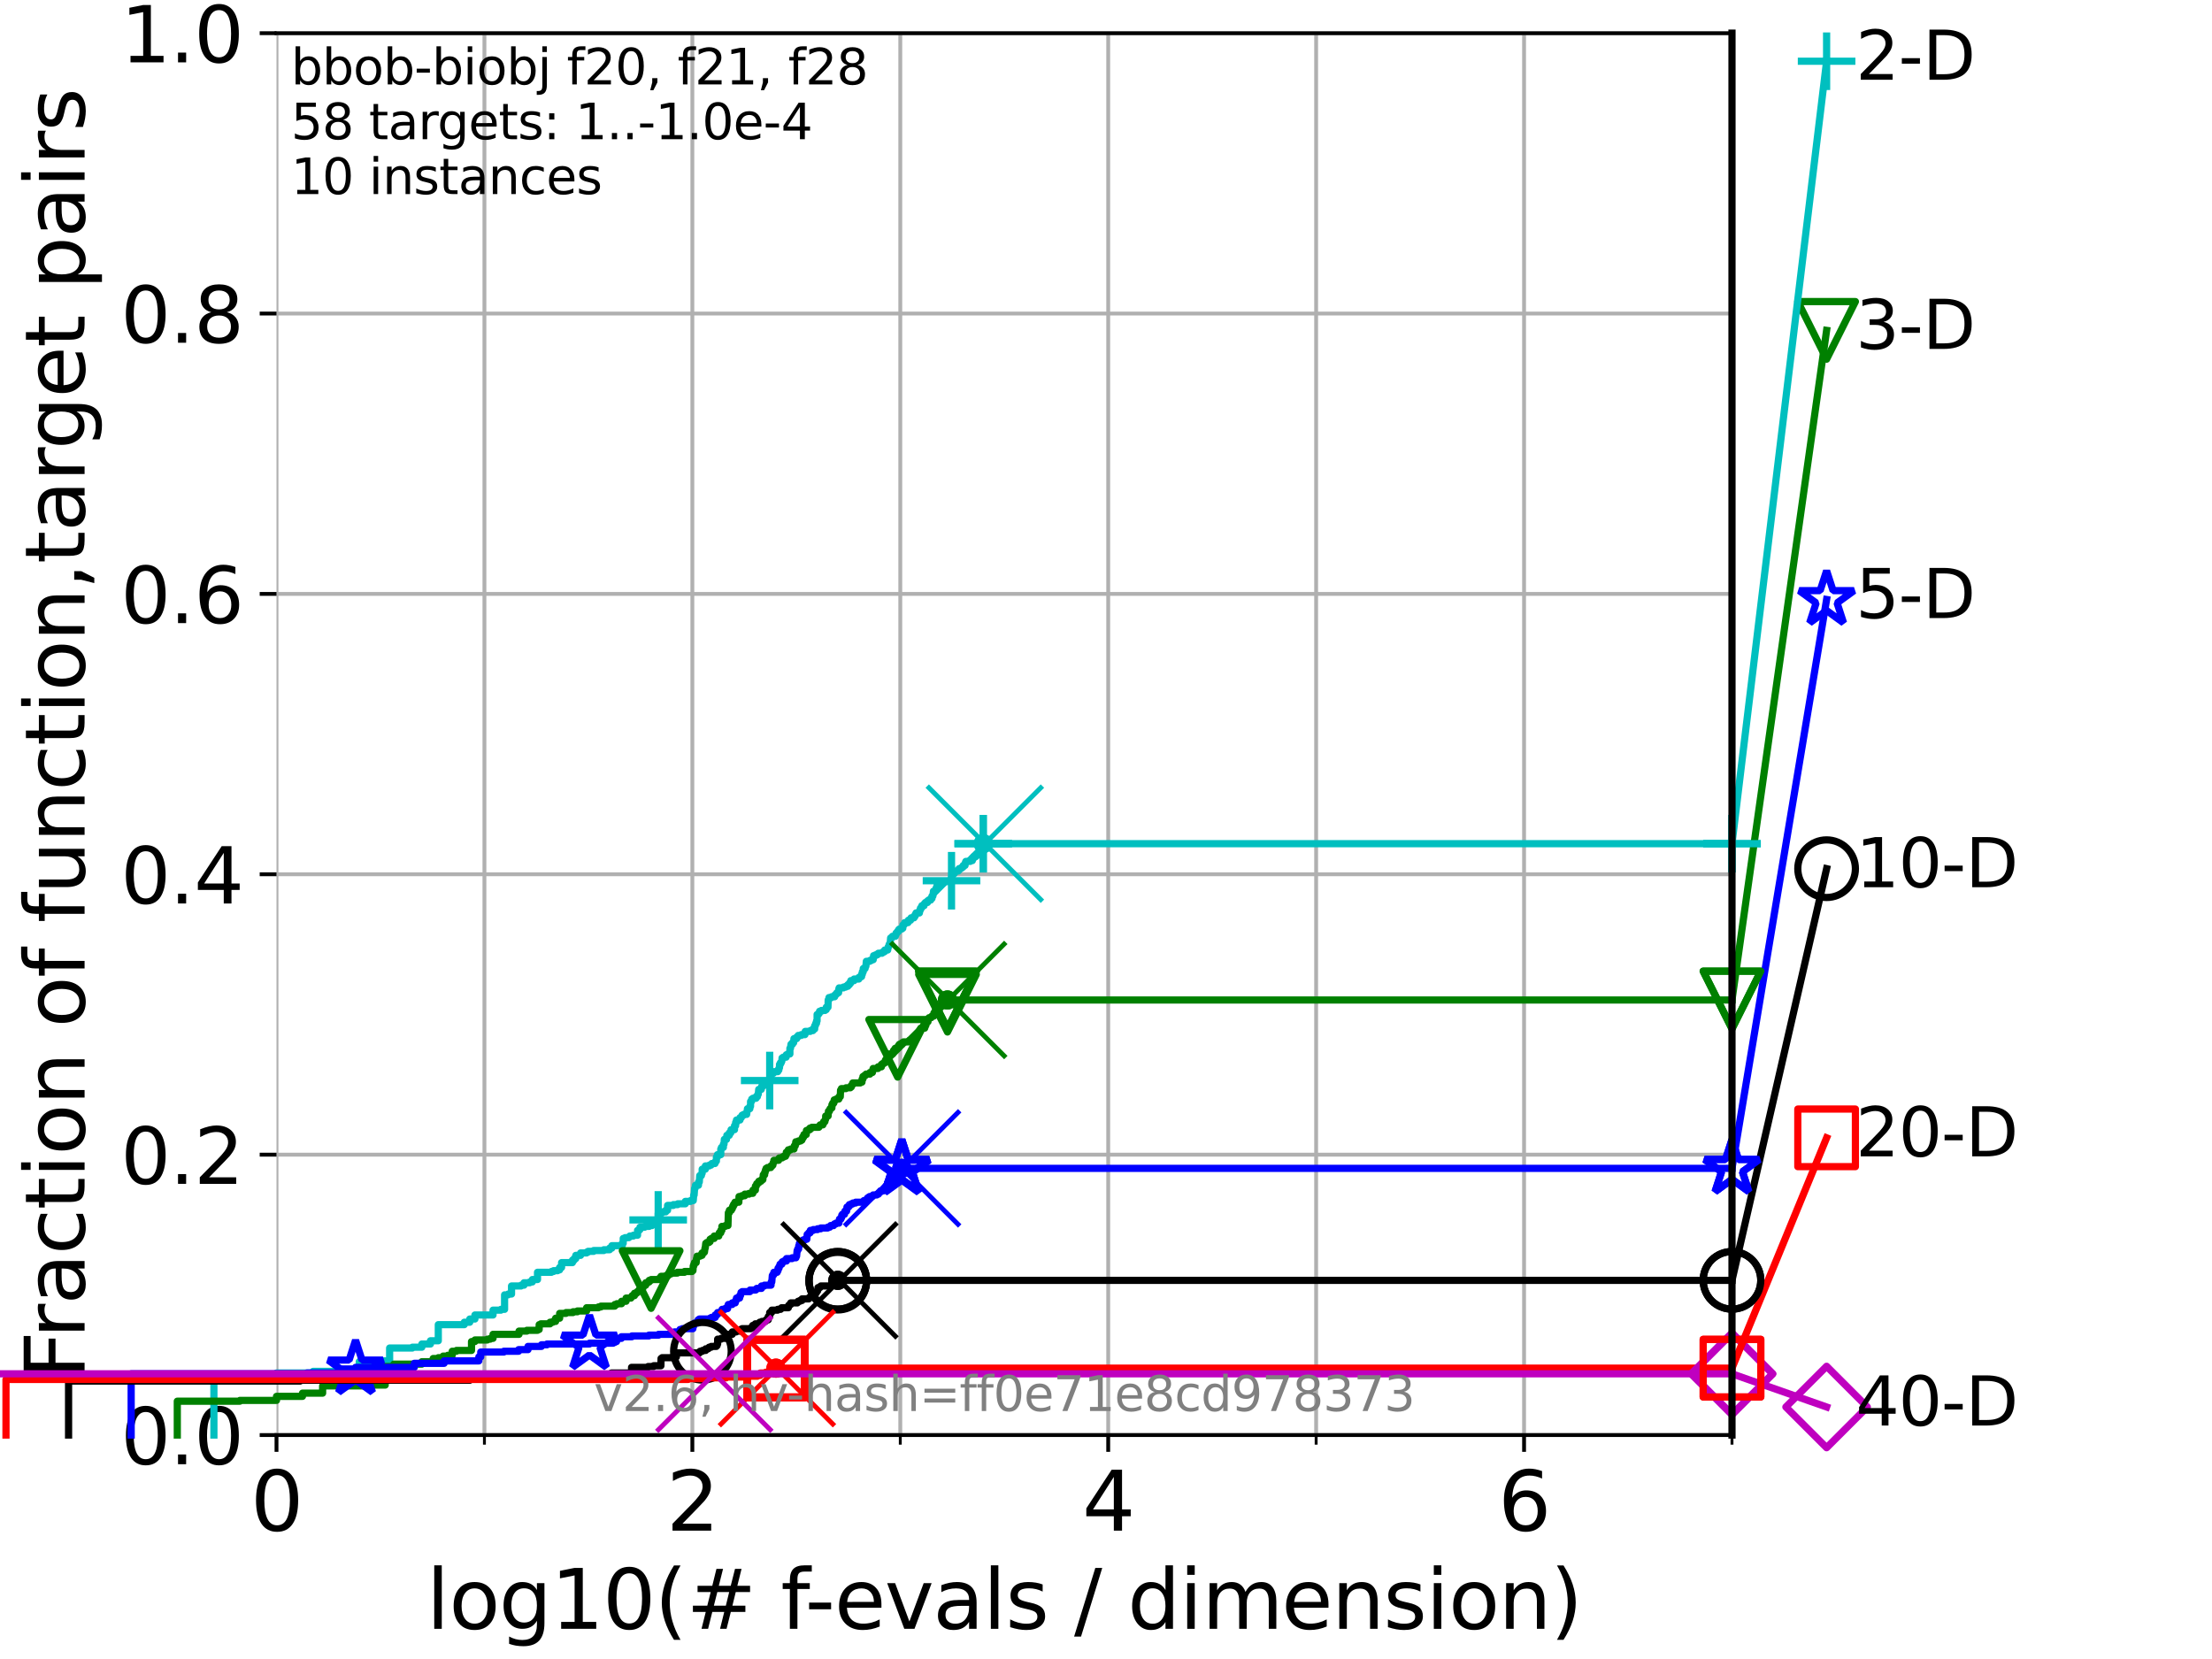 <?xml version="1.0" encoding="utf-8" standalone="no"?>
<!DOCTYPE svg PUBLIC "-//W3C//DTD SVG 1.1//EN"
  "http://www.w3.org/Graphics/SVG/1.1/DTD/svg11.dtd">
<svg xmlns:xlink="http://www.w3.org/1999/xlink" width="460.8pt" height="345.6pt" viewBox="0 0 460.8 345.6" xmlns="http://www.w3.org/2000/svg" version="1.1">
 <defs>
  <style type="text/css">*{stroke-linejoin: round; stroke-linecap: butt}</style>
 </defs>
 <g id="figure_1">
  <g id="patch_1">
   <path d="M 0 345.6 
L 460.8 345.6 
L 460.8 0 
L 0 0 
z
" style="fill: #ffffff"/>
  </g>
  <g id="axes_1">
   <g id="patch_2">
    <path d="M 57.6 298.944 
L 360.806 298.944 
L 360.806 6.912 
L 57.6 6.912 
z
" style="fill: #ffffff"/>
   </g>
   <g id="matplotlib.axis_1">
    <g id="xtick_1">
     <g id="line2d_1">
      <path d="M 57.6 298.944 
L 57.6 6.912 
" clip-path="url(#p8f28f0dd5c)" style="fill: none; stroke: #b0b0b0; stroke-width: 0.8; stroke-linecap: square"/>
     </g>
     <g id="line2d_2">
      <defs>
       <path id="m0962e5d2cd" d="M 0 0 
L 0 3.5 
" style="stroke: #000000; stroke-width: 0.8"/>
      </defs>
      <g>
       <use xlink:href="#m0962e5d2cd" x="57.6" y="298.944" style="stroke: #000000; stroke-width: 0.8"/>
      </g>
     </g>
     <g id="text_1">
      <!-- 0 -->
      <g transform="translate(52.192 318.861)scale(0.17 -0.17)">
       <defs>
        <path id="DejaVuSans-30" d="M 2034 4250 
Q 1547 4250 1301 3770 
Q 1056 3291 1056 2328 
Q 1056 1369 1301 889 
Q 1547 409 2034 409 
Q 2525 409 2770 889 
Q 3016 1369 3016 2328 
Q 3016 3291 2770 3770 
Q 2525 4250 2034 4250 
z
M 2034 4750 
Q 2819 4750 3233 4129 
Q 3647 3509 3647 2328 
Q 3647 1150 3233 529 
Q 2819 -91 2034 -91 
Q 1250 -91 836 529 
Q 422 1150 422 2328 
Q 422 3509 836 4129 
Q 1250 4750 2034 4750 
z
" transform="scale(0.016)"/>
       </defs>
       <use xlink:href="#DejaVuSans-30"/>
      </g>
     </g>
    </g>
    <g id="xtick_2">
     <g id="line2d_3">
      <path d="M 144.23 298.944 
L 144.23 6.912 
" clip-path="url(#p8f28f0dd5c)" style="fill: none; stroke: #b0b0b0; stroke-width: 0.8; stroke-linecap: square"/>
     </g>
     <g id="line2d_4">
      <g>
       <use xlink:href="#m0962e5d2cd" x="144.23" y="298.944" style="stroke: #000000; stroke-width: 0.8"/>
      </g>
     </g>
     <g id="text_2">
      <!-- 2 -->
      <g transform="translate(138.822 318.861)scale(0.17 -0.17)">
       <defs>
        <path id="DejaVuSans-32" d="M 1228 531 
L 3431 531 
L 3431 0 
L 469 0 
L 469 531 
Q 828 903 1448 1529 
Q 2069 2156 2228 2338 
Q 2531 2678 2651 2914 
Q 2772 3150 2772 3378 
Q 2772 3750 2511 3984 
Q 2250 4219 1831 4219 
Q 1534 4219 1204 4116 
Q 875 4013 500 3803 
L 500 4441 
Q 881 4594 1212 4672 
Q 1544 4750 1819 4750 
Q 2544 4750 2975 4387 
Q 3406 4025 3406 3419 
Q 3406 3131 3298 2873 
Q 3191 2616 2906 2266 
Q 2828 2175 2409 1742 
Q 1991 1309 1228 531 
z
" transform="scale(0.016)"/>
       </defs>
       <use xlink:href="#DejaVuSans-32"/>
      </g>
     </g>
    </g>
    <g id="xtick_3">
     <g id="line2d_5">
      <path d="M 230.861 298.944 
L 230.861 6.912 
" clip-path="url(#p8f28f0dd5c)" style="fill: none; stroke: #b0b0b0; stroke-width: 0.8; stroke-linecap: square"/>
     </g>
     <g id="line2d_6">
      <g>
       <use xlink:href="#m0962e5d2cd" x="230.861" y="298.944" style="stroke: #000000; stroke-width: 0.8"/>
      </g>
     </g>
     <g id="text_3">
      <!-- 4 -->
      <g transform="translate(225.453 318.861)scale(0.17 -0.17)">
       <defs>
        <path id="DejaVuSans-34" d="M 2419 4116 
L 825 1625 
L 2419 1625 
L 2419 4116 
z
M 2253 4666 
L 3047 4666 
L 3047 1625 
L 3713 1625 
L 3713 1100 
L 3047 1100 
L 3047 0 
L 2419 0 
L 2419 1100 
L 313 1100 
L 313 1709 
L 2253 4666 
z
" transform="scale(0.016)"/>
       </defs>
       <use xlink:href="#DejaVuSans-34"/>
      </g>
     </g>
    </g>
    <g id="xtick_4">
     <g id="line2d_7">
      <path d="M 317.491 298.944 
L 317.491 6.912 
" clip-path="url(#p8f28f0dd5c)" style="fill: none; stroke: #b0b0b0; stroke-width: 0.8; stroke-linecap: square"/>
     </g>
     <g id="line2d_8">
      <g>
       <use xlink:href="#m0962e5d2cd" x="317.491" y="298.944" style="stroke: #000000; stroke-width: 0.8"/>
      </g>
     </g>
     <g id="text_4">
      <!-- 6 -->
      <g transform="translate(312.083 318.861)scale(0.17 -0.17)">
       <defs>
        <path id="DejaVuSans-36" d="M 2113 2584 
Q 1688 2584 1439 2293 
Q 1191 2003 1191 1497 
Q 1191 994 1439 701 
Q 1688 409 2113 409 
Q 2538 409 2786 701 
Q 3034 994 3034 1497 
Q 3034 2003 2786 2293 
Q 2538 2584 2113 2584 
z
M 3366 4563 
L 3366 3988 
Q 3128 4100 2886 4159 
Q 2644 4219 2406 4219 
Q 1781 4219 1451 3797 
Q 1122 3375 1075 2522 
Q 1259 2794 1537 2939 
Q 1816 3084 2150 3084 
Q 2853 3084 3261 2657 
Q 3669 2231 3669 1497 
Q 3669 778 3244 343 
Q 2819 -91 2113 -91 
Q 1303 -91 875 529 
Q 447 1150 447 2328 
Q 447 3434 972 4092 
Q 1497 4750 2381 4750 
Q 2619 4750 2861 4703 
Q 3103 4656 3366 4563 
z
" transform="scale(0.016)"/>
       </defs>
       <use xlink:href="#DejaVuSans-36"/>
      </g>
     </g>
    </g>
    <g id="xtick_5">
     <g id="line2d_9">
      <path d="M 100.915 298.944 
L 100.915 6.912 
" clip-path="url(#p8f28f0dd5c)" style="fill: none; stroke: #b0b0b0; stroke-width: 0.8; stroke-linecap: square"/>
     </g>
     <g id="line2d_10">
      <defs>
       <path id="m3cc1490376" d="M 0 0 
L 0 2 
" style="stroke: #000000; stroke-width: 0.6"/>
      </defs>
      <g>
       <use xlink:href="#m3cc1490376" x="100.915" y="298.944" style="stroke: #000000; stroke-width: 0.6"/>
      </g>
     </g>
    </g>
    <g id="xtick_6">
     <g id="line2d_11">
      <path d="M 187.546 298.944 
L 187.546 6.912 
" clip-path="url(#p8f28f0dd5c)" style="fill: none; stroke: #b0b0b0; stroke-width: 0.8; stroke-linecap: square"/>
     </g>
     <g id="line2d_12">
      <g>
       <use xlink:href="#m3cc1490376" x="187.546" y="298.944" style="stroke: #000000; stroke-width: 0.6"/>
      </g>
     </g>
    </g>
    <g id="xtick_7">
     <g id="line2d_13">
      <path d="M 274.176 298.944 
L 274.176 6.912 
" clip-path="url(#p8f28f0dd5c)" style="fill: none; stroke: #b0b0b0; stroke-width: 0.8; stroke-linecap: square"/>
     </g>
     <g id="line2d_14">
      <g>
       <use xlink:href="#m3cc1490376" x="274.176" y="298.944" style="stroke: #000000; stroke-width: 0.6"/>
      </g>
     </g>
    </g>
    <g id="xtick_8">
     <g id="line2d_15">
      <path d="M 360.806 298.944 
L 360.806 6.912 
" clip-path="url(#p8f28f0dd5c)" style="fill: none; stroke: #b0b0b0; stroke-width: 0.8; stroke-linecap: square"/>
     </g>
     <g id="line2d_16">
      <g>
       <use xlink:href="#m3cc1490376" x="360.806" y="298.944" style="stroke: #000000; stroke-width: 0.6"/>
      </g>
     </g>
    </g>
    <g id="text_5">
     <!-- log10(# f-evals / dimension) -->
     <g transform="translate(88.823 339.314)scale(0.17 -0.17)">
      <defs>
       <path id="DejaVuSans-6c" d="M 603 4863 
L 1178 4863 
L 1178 0 
L 603 0 
L 603 4863 
z
" transform="scale(0.016)"/>
       <path id="DejaVuSans-6f" d="M 1959 3097 
Q 1497 3097 1228 2736 
Q 959 2375 959 1747 
Q 959 1119 1226 758 
Q 1494 397 1959 397 
Q 2419 397 2687 759 
Q 2956 1122 2956 1747 
Q 2956 2369 2687 2733 
Q 2419 3097 1959 3097 
z
M 1959 3584 
Q 2709 3584 3137 3096 
Q 3566 2609 3566 1747 
Q 3566 888 3137 398 
Q 2709 -91 1959 -91 
Q 1206 -91 779 398 
Q 353 888 353 1747 
Q 353 2609 779 3096 
Q 1206 3584 1959 3584 
z
" transform="scale(0.016)"/>
       <path id="DejaVuSans-67" d="M 2906 1791 
Q 2906 2416 2648 2759 
Q 2391 3103 1925 3103 
Q 1463 3103 1205 2759 
Q 947 2416 947 1791 
Q 947 1169 1205 825 
Q 1463 481 1925 481 
Q 2391 481 2648 825 
Q 2906 1169 2906 1791 
z
M 3481 434 
Q 3481 -459 3084 -895 
Q 2688 -1331 1869 -1331 
Q 1566 -1331 1297 -1286 
Q 1028 -1241 775 -1147 
L 775 -588 
Q 1028 -725 1275 -790 
Q 1522 -856 1778 -856 
Q 2344 -856 2625 -561 
Q 2906 -266 2906 331 
L 2906 616 
Q 2728 306 2450 153 
Q 2172 0 1784 0 
Q 1141 0 747 490 
Q 353 981 353 1791 
Q 353 2603 747 3093 
Q 1141 3584 1784 3584 
Q 2172 3584 2450 3431 
Q 2728 3278 2906 2969 
L 2906 3500 
L 3481 3500 
L 3481 434 
z
" transform="scale(0.016)"/>
       <path id="DejaVuSans-31" d="M 794 531 
L 1825 531 
L 1825 4091 
L 703 3866 
L 703 4441 
L 1819 4666 
L 2450 4666 
L 2450 531 
L 3481 531 
L 3481 0 
L 794 0 
L 794 531 
z
" transform="scale(0.016)"/>
       <path id="DejaVuSans-28" d="M 1984 4856 
Q 1566 4138 1362 3434 
Q 1159 2731 1159 2009 
Q 1159 1288 1364 580 
Q 1569 -128 1984 -844 
L 1484 -844 
Q 1016 -109 783 600 
Q 550 1309 550 2009 
Q 550 2706 781 3412 
Q 1013 4119 1484 4856 
L 1984 4856 
z
" transform="scale(0.016)"/>
       <path id="DejaVuSans-23" d="M 3272 2816 
L 2363 2816 
L 2100 1772 
L 3016 1772 
L 3272 2816 
z
M 2803 4594 
L 2478 3297 
L 3391 3297 
L 3719 4594 
L 4219 4594 
L 3897 3297 
L 4872 3297 
L 4872 2816 
L 3775 2816 
L 3519 1772 
L 4513 1772 
L 4513 1294 
L 3397 1294 
L 3072 0 
L 2572 0 
L 2894 1294 
L 1978 1294 
L 1656 0 
L 1153 0 
L 1478 1294 
L 494 1294 
L 494 1772 
L 1594 1772 
L 1856 2816 
L 850 2816 
L 850 3297 
L 1978 3297 
L 2297 4594 
L 2803 4594 
z
" transform="scale(0.016)"/>
       <path id="DejaVuSans-20" transform="scale(0.016)"/>
       <path id="DejaVuSans-66" d="M 2375 4863 
L 2375 4384 
L 1825 4384 
Q 1516 4384 1395 4259 
Q 1275 4134 1275 3809 
L 1275 3500 
L 2222 3500 
L 2222 3053 
L 1275 3053 
L 1275 0 
L 697 0 
L 697 3053 
L 147 3053 
L 147 3500 
L 697 3500 
L 697 3744 
Q 697 4328 969 4595 
Q 1241 4863 1831 4863 
L 2375 4863 
z
" transform="scale(0.016)"/>
       <path id="DejaVuSans-2d" d="M 313 2009 
L 1997 2009 
L 1997 1497 
L 313 1497 
L 313 2009 
z
" transform="scale(0.016)"/>
       <path id="DejaVuSans-65" d="M 3597 1894 
L 3597 1613 
L 953 1613 
Q 991 1019 1311 708 
Q 1631 397 2203 397 
Q 2534 397 2845 478 
Q 3156 559 3463 722 
L 3463 178 
Q 3153 47 2828 -22 
Q 2503 -91 2169 -91 
Q 1331 -91 842 396 
Q 353 884 353 1716 
Q 353 2575 817 3079 
Q 1281 3584 2069 3584 
Q 2775 3584 3186 3129 
Q 3597 2675 3597 1894 
z
M 3022 2063 
Q 3016 2534 2758 2815 
Q 2500 3097 2075 3097 
Q 1594 3097 1305 2825 
Q 1016 2553 972 2059 
L 3022 2063 
z
" transform="scale(0.016)"/>
       <path id="DejaVuSans-76" d="M 191 3500 
L 800 3500 
L 1894 563 
L 2988 3500 
L 3597 3500 
L 2284 0 
L 1503 0 
L 191 3500 
z
" transform="scale(0.016)"/>
       <path id="DejaVuSans-61" d="M 2194 1759 
Q 1497 1759 1228 1600 
Q 959 1441 959 1056 
Q 959 750 1161 570 
Q 1363 391 1709 391 
Q 2188 391 2477 730 
Q 2766 1069 2766 1631 
L 2766 1759 
L 2194 1759 
z
M 3341 1997 
L 3341 0 
L 2766 0 
L 2766 531 
Q 2569 213 2275 61 
Q 1981 -91 1556 -91 
Q 1019 -91 701 211 
Q 384 513 384 1019 
Q 384 1609 779 1909 
Q 1175 2209 1959 2209 
L 2766 2209 
L 2766 2266 
Q 2766 2663 2505 2880 
Q 2244 3097 1772 3097 
Q 1472 3097 1187 3025 
Q 903 2953 641 2809 
L 641 3341 
Q 956 3463 1253 3523 
Q 1550 3584 1831 3584 
Q 2591 3584 2966 3190 
Q 3341 2797 3341 1997 
z
" transform="scale(0.016)"/>
       <path id="DejaVuSans-73" d="M 2834 3397 
L 2834 2853 
Q 2591 2978 2328 3040 
Q 2066 3103 1784 3103 
Q 1356 3103 1142 2972 
Q 928 2841 928 2578 
Q 928 2378 1081 2264 
Q 1234 2150 1697 2047 
L 1894 2003 
Q 2506 1872 2764 1633 
Q 3022 1394 3022 966 
Q 3022 478 2636 193 
Q 2250 -91 1575 -91 
Q 1294 -91 989 -36 
Q 684 19 347 128 
L 347 722 
Q 666 556 975 473 
Q 1284 391 1588 391 
Q 1994 391 2212 530 
Q 2431 669 2431 922 
Q 2431 1156 2273 1281 
Q 2116 1406 1581 1522 
L 1381 1569 
Q 847 1681 609 1914 
Q 372 2147 372 2553 
Q 372 3047 722 3315 
Q 1072 3584 1716 3584 
Q 2034 3584 2315 3537 
Q 2597 3491 2834 3397 
z
" transform="scale(0.016)"/>
       <path id="DejaVuSans-2f" d="M 1625 4666 
L 2156 4666 
L 531 -594 
L 0 -594 
L 1625 4666 
z
" transform="scale(0.016)"/>
       <path id="DejaVuSans-64" d="M 2906 2969 
L 2906 4863 
L 3481 4863 
L 3481 0 
L 2906 0 
L 2906 525 
Q 2725 213 2448 61 
Q 2172 -91 1784 -91 
Q 1150 -91 751 415 
Q 353 922 353 1747 
Q 353 2572 751 3078 
Q 1150 3584 1784 3584 
Q 2172 3584 2448 3432 
Q 2725 3281 2906 2969 
z
M 947 1747 
Q 947 1113 1208 752 
Q 1469 391 1925 391 
Q 2381 391 2643 752 
Q 2906 1113 2906 1747 
Q 2906 2381 2643 2742 
Q 2381 3103 1925 3103 
Q 1469 3103 1208 2742 
Q 947 2381 947 1747 
z
" transform="scale(0.016)"/>
       <path id="DejaVuSans-69" d="M 603 3500 
L 1178 3500 
L 1178 0 
L 603 0 
L 603 3500 
z
M 603 4863 
L 1178 4863 
L 1178 4134 
L 603 4134 
L 603 4863 
z
" transform="scale(0.016)"/>
       <path id="DejaVuSans-6d" d="M 3328 2828 
Q 3544 3216 3844 3400 
Q 4144 3584 4550 3584 
Q 5097 3584 5394 3201 
Q 5691 2819 5691 2113 
L 5691 0 
L 5113 0 
L 5113 2094 
Q 5113 2597 4934 2840 
Q 4756 3084 4391 3084 
Q 3944 3084 3684 2787 
Q 3425 2491 3425 1978 
L 3425 0 
L 2847 0 
L 2847 2094 
Q 2847 2600 2669 2842 
Q 2491 3084 2119 3084 
Q 1678 3084 1418 2786 
Q 1159 2488 1159 1978 
L 1159 0 
L 581 0 
L 581 3500 
L 1159 3500 
L 1159 2956 
Q 1356 3278 1631 3431 
Q 1906 3584 2284 3584 
Q 2666 3584 2933 3390 
Q 3200 3197 3328 2828 
z
" transform="scale(0.016)"/>
       <path id="DejaVuSans-6e" d="M 3513 2113 
L 3513 0 
L 2938 0 
L 2938 2094 
Q 2938 2591 2744 2837 
Q 2550 3084 2163 3084 
Q 1697 3084 1428 2787 
Q 1159 2491 1159 1978 
L 1159 0 
L 581 0 
L 581 3500 
L 1159 3500 
L 1159 2956 
Q 1366 3272 1645 3428 
Q 1925 3584 2291 3584 
Q 2894 3584 3203 3211 
Q 3513 2838 3513 2113 
z
" transform="scale(0.016)"/>
       <path id="DejaVuSans-29" d="M 513 4856 
L 1013 4856 
Q 1481 4119 1714 3412 
Q 1947 2706 1947 2009 
Q 1947 1309 1714 600 
Q 1481 -109 1013 -844 
L 513 -844 
Q 928 -128 1133 580 
Q 1338 1288 1338 2009 
Q 1338 2731 1133 3434 
Q 928 4138 513 4856 
z
" transform="scale(0.016)"/>
      </defs>
      <use xlink:href="#DejaVuSans-6c"/>
      <use xlink:href="#DejaVuSans-6f" x="27.783"/>
      <use xlink:href="#DejaVuSans-67" x="88.965"/>
      <use xlink:href="#DejaVuSans-31" x="152.441"/>
      <use xlink:href="#DejaVuSans-30" x="216.064"/>
      <use xlink:href="#DejaVuSans-28" x="279.688"/>
      <use xlink:href="#DejaVuSans-23" x="318.701"/>
      <use xlink:href="#DejaVuSans-20" x="402.49"/>
      <use xlink:href="#DejaVuSans-66" x="434.277"/>
      <use xlink:href="#DejaVuSans-2d" x="463.982"/>
      <use xlink:href="#DejaVuSans-65" x="500.066"/>
      <use xlink:href="#DejaVuSans-76" x="561.59"/>
      <use xlink:href="#DejaVuSans-61" x="620.77"/>
      <use xlink:href="#DejaVuSans-6c" x="682.049"/>
      <use xlink:href="#DejaVuSans-73" x="709.832"/>
      <use xlink:href="#DejaVuSans-20" x="761.932"/>
      <use xlink:href="#DejaVuSans-2f" x="793.719"/>
      <use xlink:href="#DejaVuSans-20" x="827.41"/>
      <use xlink:href="#DejaVuSans-64" x="859.197"/>
      <use xlink:href="#DejaVuSans-69" x="922.674"/>
      <use xlink:href="#DejaVuSans-6d" x="950.457"/>
      <use xlink:href="#DejaVuSans-65" x="1047.869"/>
      <use xlink:href="#DejaVuSans-6e" x="1109.393"/>
      <use xlink:href="#DejaVuSans-73" x="1172.771"/>
      <use xlink:href="#DejaVuSans-69" x="1224.871"/>
      <use xlink:href="#DejaVuSans-6f" x="1252.654"/>
      <use xlink:href="#DejaVuSans-6e" x="1313.836"/>
      <use xlink:href="#DejaVuSans-29" x="1377.215"/>
     </g>
    </g>
   </g>
   <g id="matplotlib.axis_2">
    <g id="ytick_1">
     <g id="line2d_17">
      <path d="M 57.6 298.944 
L 360.806 298.944 
" clip-path="url(#p8f28f0dd5c)" style="fill: none; stroke: #b0b0b0; stroke-width: 0.8; stroke-linecap: square"/>
     </g>
     <g id="line2d_18">
      <defs>
       <path id="mb22c6e5795" d="M 0 0 
L -3.5 0 
" style="stroke: #000000; stroke-width: 0.8"/>
      </defs>
      <g>
       <use xlink:href="#mb22c6e5795" x="57.6" y="298.944" style="stroke: #000000; stroke-width: 0.8"/>
      </g>
     </g>
     <g id="text_6">
      <!-- 0.0 -->
      <g transform="translate(25.155 305.023)scale(0.16 -0.16)">
       <defs>
        <path id="DejaVuSans-2e" d="M 684 794 
L 1344 794 
L 1344 0 
L 684 0 
L 684 794 
z
" transform="scale(0.016)"/>
       </defs>
       <use xlink:href="#DejaVuSans-30"/>
       <use xlink:href="#DejaVuSans-2e" x="63.623"/>
       <use xlink:href="#DejaVuSans-30" x="95.41"/>
      </g>
     </g>
    </g>
    <g id="ytick_2">
     <g id="line2d_19">
      <path d="M 57.6 240.538 
L 360.806 240.538 
" clip-path="url(#p8f28f0dd5c)" style="fill: none; stroke: #b0b0b0; stroke-width: 0.8; stroke-linecap: square"/>
     </g>
     <g id="line2d_20">
      <g>
       <use xlink:href="#mb22c6e5795" x="57.6" y="240.538" style="stroke: #000000; stroke-width: 0.8"/>
      </g>
     </g>
     <g id="text_7">
      <!-- 0.2 -->
      <g transform="translate(25.155 246.616)scale(0.16 -0.16)">
       <use xlink:href="#DejaVuSans-30"/>
       <use xlink:href="#DejaVuSans-2e" x="63.623"/>
       <use xlink:href="#DejaVuSans-32" x="95.41"/>
      </g>
     </g>
    </g>
    <g id="ytick_3">
     <g id="line2d_21">
      <path d="M 57.6 182.131 
L 360.806 182.131 
" clip-path="url(#p8f28f0dd5c)" style="fill: none; stroke: #b0b0b0; stroke-width: 0.8; stroke-linecap: square"/>
     </g>
     <g id="line2d_22">
      <g>
       <use xlink:href="#mb22c6e5795" x="57.6" y="182.131" style="stroke: #000000; stroke-width: 0.8"/>
      </g>
     </g>
     <g id="text_8">
      <!-- 0.4 -->
      <g transform="translate(25.155 188.21)scale(0.16 -0.16)">
       <use xlink:href="#DejaVuSans-30"/>
       <use xlink:href="#DejaVuSans-2e" x="63.623"/>
       <use xlink:href="#DejaVuSans-34" x="95.41"/>
      </g>
     </g>
    </g>
    <g id="ytick_4">
     <g id="line2d_23">
      <path d="M 57.6 123.725 
L 360.806 123.725 
" clip-path="url(#p8f28f0dd5c)" style="fill: none; stroke: #b0b0b0; stroke-width: 0.8; stroke-linecap: square"/>
     </g>
     <g id="line2d_24">
      <g>
       <use xlink:href="#mb22c6e5795" x="57.6" y="123.725" style="stroke: #000000; stroke-width: 0.8"/>
      </g>
     </g>
     <g id="text_9">
      <!-- 0.6 -->
      <g transform="translate(25.155 129.804)scale(0.16 -0.16)">
       <use xlink:href="#DejaVuSans-30"/>
       <use xlink:href="#DejaVuSans-2e" x="63.623"/>
       <use xlink:href="#DejaVuSans-36" x="95.41"/>
      </g>
     </g>
    </g>
    <g id="ytick_5">
     <g id="line2d_25">
      <path d="M 57.6 65.318 
L 360.806 65.318 
" clip-path="url(#p8f28f0dd5c)" style="fill: none; stroke: #b0b0b0; stroke-width: 0.8; stroke-linecap: square"/>
     </g>
     <g id="line2d_26">
      <g>
       <use xlink:href="#mb22c6e5795" x="57.6" y="65.318" style="stroke: #000000; stroke-width: 0.8"/>
      </g>
     </g>
     <g id="text_10">
      <!-- 0.8 -->
      <g transform="translate(25.155 71.397)scale(0.16 -0.16)">
       <defs>
        <path id="DejaVuSans-38" d="M 2034 2216 
Q 1584 2216 1326 1975 
Q 1069 1734 1069 1313 
Q 1069 891 1326 650 
Q 1584 409 2034 409 
Q 2484 409 2743 651 
Q 3003 894 3003 1313 
Q 3003 1734 2745 1975 
Q 2488 2216 2034 2216 
z
M 1403 2484 
Q 997 2584 770 2862 
Q 544 3141 544 3541 
Q 544 4100 942 4425 
Q 1341 4750 2034 4750 
Q 2731 4750 3128 4425 
Q 3525 4100 3525 3541 
Q 3525 3141 3298 2862 
Q 3072 2584 2669 2484 
Q 3125 2378 3379 2068 
Q 3634 1759 3634 1313 
Q 3634 634 3220 271 
Q 2806 -91 2034 -91 
Q 1263 -91 848 271 
Q 434 634 434 1313 
Q 434 1759 690 2068 
Q 947 2378 1403 2484 
z
M 1172 3481 
Q 1172 3119 1398 2916 
Q 1625 2713 2034 2713 
Q 2441 2713 2670 2916 
Q 2900 3119 2900 3481 
Q 2900 3844 2670 4047 
Q 2441 4250 2034 4250 
Q 1625 4250 1398 4047 
Q 1172 3844 1172 3481 
z
" transform="scale(0.016)"/>
       </defs>
       <use xlink:href="#DejaVuSans-30"/>
       <use xlink:href="#DejaVuSans-2e" x="63.623"/>
       <use xlink:href="#DejaVuSans-38" x="95.41"/>
      </g>
     </g>
    </g>
    <g id="ytick_6">
     <g id="line2d_27">
      <path d="M 57.6 6.912 
L 360.806 6.912 
" clip-path="url(#p8f28f0dd5c)" style="fill: none; stroke: #b0b0b0; stroke-width: 0.8; stroke-linecap: square"/>
     </g>
     <g id="line2d_28">
      <g>
       <use xlink:href="#mb22c6e5795" x="57.6" y="6.912" style="stroke: #000000; stroke-width: 0.8"/>
      </g>
     </g>
     <g id="text_11">
      <!-- 1.0 -->
      <g transform="translate(25.155 12.991)scale(0.16 -0.16)">
       <use xlink:href="#DejaVuSans-31"/>
       <use xlink:href="#DejaVuSans-2e" x="63.623"/>
       <use xlink:href="#DejaVuSans-30" x="95.41"/>
      </g>
     </g>
    </g>
    <g id="text_12">
     <!-- Fraction of function,target pairs -->
     <g transform="translate(17.62 287.313)rotate(-90)scale(0.17 -0.17)">
      <defs>
       <path id="DejaVuSans-46" d="M 628 4666 
L 3309 4666 
L 3309 4134 
L 1259 4134 
L 1259 2759 
L 3109 2759 
L 3109 2228 
L 1259 2228 
L 1259 0 
L 628 0 
L 628 4666 
z
" transform="scale(0.016)"/>
       <path id="DejaVuSans-72" d="M 2631 2963 
Q 2534 3019 2420 3045 
Q 2306 3072 2169 3072 
Q 1681 3072 1420 2755 
Q 1159 2438 1159 1844 
L 1159 0 
L 581 0 
L 581 3500 
L 1159 3500 
L 1159 2956 
Q 1341 3275 1631 3429 
Q 1922 3584 2338 3584 
Q 2397 3584 2469 3576 
Q 2541 3569 2628 3553 
L 2631 2963 
z
" transform="scale(0.016)"/>
       <path id="DejaVuSans-63" d="M 3122 3366 
L 3122 2828 
Q 2878 2963 2633 3030 
Q 2388 3097 2138 3097 
Q 1578 3097 1268 2742 
Q 959 2388 959 1747 
Q 959 1106 1268 751 
Q 1578 397 2138 397 
Q 2388 397 2633 464 
Q 2878 531 3122 666 
L 3122 134 
Q 2881 22 2623 -34 
Q 2366 -91 2075 -91 
Q 1284 -91 818 406 
Q 353 903 353 1747 
Q 353 2603 823 3093 
Q 1294 3584 2113 3584 
Q 2378 3584 2631 3529 
Q 2884 3475 3122 3366 
z
" transform="scale(0.016)"/>
       <path id="DejaVuSans-74" d="M 1172 4494 
L 1172 3500 
L 2356 3500 
L 2356 3053 
L 1172 3053 
L 1172 1153 
Q 1172 725 1289 603 
Q 1406 481 1766 481 
L 2356 481 
L 2356 0 
L 1766 0 
Q 1100 0 847 248 
Q 594 497 594 1153 
L 594 3053 
L 172 3053 
L 172 3500 
L 594 3500 
L 594 4494 
L 1172 4494 
z
" transform="scale(0.016)"/>
       <path id="DejaVuSans-75" d="M 544 1381 
L 544 3500 
L 1119 3500 
L 1119 1403 
Q 1119 906 1312 657 
Q 1506 409 1894 409 
Q 2359 409 2629 706 
Q 2900 1003 2900 1516 
L 2900 3500 
L 3475 3500 
L 3475 0 
L 2900 0 
L 2900 538 
Q 2691 219 2414 64 
Q 2138 -91 1772 -91 
Q 1169 -91 856 284 
Q 544 659 544 1381 
z
M 1991 3584 
L 1991 3584 
z
" transform="scale(0.016)"/>
       <path id="DejaVuSans-2c" d="M 750 794 
L 1409 794 
L 1409 256 
L 897 -744 
L 494 -744 
L 750 256 
L 750 794 
z
" transform="scale(0.016)"/>
       <path id="DejaVuSans-70" d="M 1159 525 
L 1159 -1331 
L 581 -1331 
L 581 3500 
L 1159 3500 
L 1159 2969 
Q 1341 3281 1617 3432 
Q 1894 3584 2278 3584 
Q 2916 3584 3314 3078 
Q 3713 2572 3713 1747 
Q 3713 922 3314 415 
Q 2916 -91 2278 -91 
Q 1894 -91 1617 61 
Q 1341 213 1159 525 
z
M 3116 1747 
Q 3116 2381 2855 2742 
Q 2594 3103 2138 3103 
Q 1681 3103 1420 2742 
Q 1159 2381 1159 1747 
Q 1159 1113 1420 752 
Q 1681 391 2138 391 
Q 2594 391 2855 752 
Q 3116 1113 3116 1747 
z
" transform="scale(0.016)"/>
      </defs>
      <use xlink:href="#DejaVuSans-46"/>
      <use xlink:href="#DejaVuSans-72" x="50.27"/>
      <use xlink:href="#DejaVuSans-61" x="91.383"/>
      <use xlink:href="#DejaVuSans-63" x="152.662"/>
      <use xlink:href="#DejaVuSans-74" x="207.643"/>
      <use xlink:href="#DejaVuSans-69" x="246.852"/>
      <use xlink:href="#DejaVuSans-6f" x="274.635"/>
      <use xlink:href="#DejaVuSans-6e" x="335.816"/>
      <use xlink:href="#DejaVuSans-20" x="399.195"/>
      <use xlink:href="#DejaVuSans-6f" x="430.982"/>
      <use xlink:href="#DejaVuSans-66" x="492.164"/>
      <use xlink:href="#DejaVuSans-20" x="527.369"/>
      <use xlink:href="#DejaVuSans-66" x="559.156"/>
      <use xlink:href="#DejaVuSans-75" x="594.361"/>
      <use xlink:href="#DejaVuSans-6e" x="657.74"/>
      <use xlink:href="#DejaVuSans-63" x="721.119"/>
      <use xlink:href="#DejaVuSans-74" x="776.1"/>
      <use xlink:href="#DejaVuSans-69" x="815.309"/>
      <use xlink:href="#DejaVuSans-6f" x="843.092"/>
      <use xlink:href="#DejaVuSans-6e" x="904.273"/>
      <use xlink:href="#DejaVuSans-2c" x="967.652"/>
      <use xlink:href="#DejaVuSans-74" x="999.439"/>
      <use xlink:href="#DejaVuSans-61" x="1038.648"/>
      <use xlink:href="#DejaVuSans-72" x="1099.928"/>
      <use xlink:href="#DejaVuSans-67" x="1139.291"/>
      <use xlink:href="#DejaVuSans-65" x="1202.768"/>
      <use xlink:href="#DejaVuSans-74" x="1264.291"/>
      <use xlink:href="#DejaVuSans-20" x="1303.5"/>
      <use xlink:href="#DejaVuSans-70" x="1335.287"/>
      <use xlink:href="#DejaVuSans-61" x="1398.764"/>
      <use xlink:href="#DejaVuSans-69" x="1460.043"/>
      <use xlink:href="#DejaVuSans-72" x="1487.826"/>
      <use xlink:href="#DejaVuSans-73" x="1528.939"/>
     </g>
    </g>
   </g>
   <g id="line2d_29">
    <defs>
     <path id="meffd6b1c99" d="M 0 1.5 
C 0.398 1.5 0.779 1.342 1.061 1.061 
C 1.342 0.779 1.5 0.398 1.5 0 
C 1.5 -0.398 1.342 -0.779 1.061 -1.061 
C 0.779 -1.342 0.398 -1.5 0 -1.5 
C -0.398 -1.5 -0.779 -1.342 -1.061 -1.061 
C -1.342 -0.779 -1.5 -0.398 -1.5 0 
C -1.5 0.398 -1.342 0.779 -1.061 1.061 
C -0.779 1.342 -0.398 1.5 0 1.5 
z
" style="stroke: #00bfbf"/>
    </defs>
    <g>
     <use xlink:href="#meffd6b1c99" x="204.828" y="175.753" style="fill: #00bfbf; stroke: #00bfbf"/>
     <use xlink:href="#meffd6b1c99" x="204.828" y="175.753" style="fill: #00bfbf; stroke: #00bfbf"/>
    </g>
   </g>
   <g id="line2d_30">
    <path d="M 44.561 298.944 
L 44.561 287.028 
L 57.6 287.028 
L 57.6 286.021 
L 65.227 286.021 
L 65.227 285.685 
L 74.837 285.685 
L 74.837 283.671 
L 78.267 283.671 
L 78.267 283.503 
L 81.166 283.503 
L 81.166 280.818 
L 85.894 280.818 
L 85.894 280.65 
L 87.876 280.65 
L 87.876 279.979 
L 89.669 279.979 
L 89.669 279.307 
L 91.306 279.307 
L 91.306 275.951 
L 96.718 275.951 
L 96.718 275.447 
L 97.858 275.447 
L 97.858 274.776 
L 98.933 274.776 
L 98.933 273.937 
L 102.708 273.937 
L 102.708 272.93 
L 104.345 272.93 
L 104.345 272.762 
L 105.113 272.762 
L 105.113 269.741 
L 105.851 269.741 
L 105.851 269.573 
L 106.561 269.573 
L 106.561 267.895 
L 108.543 267.895 
L 108.543 267.727 
L 109.159 267.727 
L 109.159 267.223 
L 110.336 267.223 
L 110.336 267.055 
L 110.897 267.055 
L 110.897 266.552 
L 111.972 266.552 
L 111.972 265.041 
L 114.872 265.041 
L 114.872 264.874 
L 115.315 264.874 
L 115.315 264.706 
L 116.17 264.706 
L 116.17 264.538 
L 116.584 264.538 
L 116.584 264.034 
L 116.988 264.034 
L 116.988 263.027 
L 119.248 263.027 
L 119.248 262.524 
L 119.6 262.524 
L 119.6 262.188 
L 119.945 262.188 
L 119.945 261.517 
L 120.944 261.517 
L 120.944 261.013 
L 122.199 261.013 
L 122.199 260.846 
L 122.5 260.846 
L 122.5 260.678 
L 123.658 260.678 
L 123.658 260.51 
L 125.779 260.51 
L 125.779 260.342 
L 126.994 260.342 
L 126.994 260.006 
L 127.458 260.006 
L 127.458 259.503 
L 129.623 259.503 
L 129.623 258.999 
L 129.826 258.999 
L 129.826 257.992 
L 130.226 257.992 
L 130.226 257.825 
L 131.002 257.825 
L 131.002 257.657 
L 131.191 257.657 
L 131.191 257.489 
L 131.929 257.489 
L 131.929 257.321 
L 132.812 257.321 
L 132.812 256.314 
L 133.154 256.314 
L 133.154 256.146 
L 133.323 256.146 
L 133.323 255.643 
L 134.305 255.643 
L 134.305 255.475 
L 135.238 255.475 
L 135.238 255.307 
L 135.835 255.307 
L 135.835 254.971 
L 135.981 254.971 
L 135.981 254.804 
L 136.837 254.804 
L 136.837 254.132 
L 137.113 254.132 
L 137.113 252.79 
L 137.788 252.79 
L 137.788 252.454 
L 138.693 252.454 
L 138.693 252.118 
L 139.068 252.118 
L 139.068 251.111 
L 140.266 251.111 
L 140.266 250.943 
L 141.173 250.943 
L 141.173 250.776 
L 142.764 250.776 
L 142.764 250.272 
L 143.85 250.272 
L 143.85 250.104 
L 144.418 250.104 
L 144.51 248.929 
L 144.603 248.929 
L 144.695 247.587 
L 144.786 247.587 
L 144.878 246.915 
L 145.503 246.915 
L 145.503 246.244 
L 145.678 246.244 
L 145.765 244.901 
L 146.109 244.901 
L 146.194 244.398 
L 146.278 244.398 
L 146.278 243.559 
L 146.941 243.559 
L 146.941 242.887 
L 147.738 242.887 
L 147.738 242.719 
L 148.125 242.719 
L 148.125 242.552 
L 148.277 242.552 
L 148.277 242.384 
L 148.948 242.384 
L 148.948 242.048 
L 149.093 242.048 
L 149.093 241.88 
L 149.238 241.88 
L 149.238 241.041 
L 149.453 241.041 
L 149.453 240.538 
L 150.152 240.538 
L 150.152 239.363 
L 150.289 239.363 
L 150.289 239.027 
L 150.694 239.027 
L 150.694 238.356 
L 150.827 238.356 
L 150.893 237.349 
L 151.349 237.349 
L 151.414 236.51 
L 151.92 236.51 
L 151.92 236.006 
L 152.23 236.006 
L 152.292 235.335 
L 153.013 235.335 
L 153.013 234.496 
L 153.247 234.496 
L 153.247 233.824 
L 153.421 233.824 
L 153.421 233.321 
L 154.157 233.321 
L 154.157 232.817 
L 154.432 232.817 
L 154.541 232.482 
L 154.596 232.482 
L 154.596 232.314 
L 154.918 232.314 
L 154.918 232.146 
L 155.547 232.146 
L 155.65 231.307 
L 155.701 231.307 
L 155.701 230.971 
L 156.205 230.971 
L 156.205 230.468 
L 156.354 230.468 
L 156.354 229.461 
L 156.551 229.461 
L 156.599 228.957 
L 156.841 228.957 
L 156.841 228.789 
L 157.503 228.789 
L 157.503 228.454 
L 157.78 228.454 
L 157.871 227.95 
L 157.962 227.95 
L 158.053 226.943 
L 158.586 226.943 
L 158.674 226.272 
L 158.977 226.272 
L 158.977 226.104 
L 159.233 226.104 
L 159.233 225.936 
L 160.343 225.936 
L 160.343 225.097 
L 160.542 225.097 
L 160.621 223.586 
L 161.126 223.586 
L 161.126 223.251 
L 162.023 223.251 
L 162.023 222.915 
L 162.241 222.915 
L 162.313 222.411 
L 162.385 222.411 
L 162.385 221.74 
L 162.563 221.74 
L 162.563 221.404 
L 162.74 221.404 
L 162.81 221.069 
L 162.88 221.069 
L 162.915 220.397 
L 163.157 220.397 
L 163.157 220.23 
L 163.766 220.23 
L 163.8 219.726 
L 164.096 219.726 
L 164.096 219.558 
L 164.549 219.558 
L 164.549 218.383 
L 164.676 218.383 
L 164.771 217.544 
L 165.084 217.544 
L 165.084 217.209 
L 165.331 217.209 
L 165.392 216.369 
L 165.964 216.369 
L 165.964 216.034 
L 166.199 216.034 
L 166.287 215.698 
L 166.917 215.698 
L 166.917 215.53 
L 167.689 215.53 
L 167.743 214.859 
L 168.791 214.859 
L 168.791 214.691 
L 169.344 214.691 
L 169.344 214.355 
L 169.712 214.355 
L 169.712 213.684 
L 169.857 213.684 
L 169.929 213.181 
L 170.096 213.181 
L 170.096 212.677 
L 170.214 212.677 
L 170.214 211.334 
L 170.496 211.334 
L 170.496 211.167 
L 170.635 211.167 
L 170.727 210.663 
L 171.114 210.663 
L 171.114 210.495 
L 171.865 210.495 
L 171.865 210.327 
L 172.123 210.327 
L 172.123 209.824 
L 172.483 209.824 
L 172.524 208.313 
L 172.649 208.313 
L 172.691 207.81 
L 173.222 207.81 
L 173.222 207.642 
L 173.875 207.642 
L 173.875 207.306 
L 174.049 207.306 
L 174.049 207.139 
L 174.241 207.139 
L 174.336 206.803 
L 174.694 206.803 
L 174.749 205.964 
L 174.805 205.964 
L 174.805 205.796 
L 175.691 205.796 
L 175.691 205.628 
L 176.179 205.628 
L 176.179 205.46 
L 176.622 205.46 
L 176.622 205.125 
L 176.955 205.125 
L 176.955 204.789 
L 177.217 204.789 
L 177.233 204.285 
L 177.92 204.285 
L 177.92 203.95 
L 178.914 203.95 
L 178.914 203.614 
L 179.194 203.614 
L 179.194 203.446 
L 179.485 203.446 
L 179.485 202.943 
L 179.643 202.943 
L 179.643 202.439 
L 179.829 202.439 
L 179.829 201.768 
L 180.208 201.768 
L 180.318 201.264 
L 180.387 201.264 
L 180.47 200.257 
L 181.182 200.257 
L 181.182 200.089 
L 181.522 200.089 
L 181.522 199.922 
L 181.907 199.922 
L 181.983 199.082 
L 182.383 199.082 
L 182.383 198.915 
L 182.751 198.915 
L 182.751 198.747 
L 182.968 198.747 
L 182.968 198.579 
L 183.732 198.579 
L 183.732 198.411 
L 184.006 198.411 
L 184.006 198.243 
L 184.299 198.243 
L 184.299 197.908 
L 184.926 197.908 
L 185.034 197.236 
L 185.119 197.236 
L 185.226 196.733 
L 185.322 196.733 
L 185.322 196.565 
L 185.438 196.565 
L 185.532 195.39 
L 185.792 195.39 
L 185.792 195.222 
L 185.905 195.222 
L 185.905 195.054 
L 186.521 195.054 
L 186.521 194.719 
L 186.66 194.719 
L 186.66 194.383 
L 186.827 194.383 
L 186.827 194.215 
L 186.953 194.215 
L 186.953 194.047 
L 187.175 194.047 
L 187.175 193.712 
L 187.328 193.712 
L 187.328 193.544 
L 187.853 193.544 
L 187.853 193.376 
L 188.074 193.376 
L 188.074 192.705 
L 188.311 192.705 
L 188.311 192.537 
L 188.454 192.537 
L 188.454 192.201 
L 189.158 192.201 
L 189.227 191.698 
L 189.694 191.698 
L 189.795 191.194 
L 190.419 191.194 
L 190.419 190.859 
L 190.643 190.859 
L 190.643 190.523 
L 190.818 190.523 
L 190.818 190.187 
L 191.531 190.187 
L 191.562 189.684 
L 191.683 189.684 
L 191.743 189.18 
L 191.953 189.18 
L 192.034 188.677 
L 192.496 188.677 
L 192.496 188.341 
L 192.611 188.341 
L 192.611 188.173 
L 192.768 188.173 
L 192.768 188.005 
L 193.219 188.005 
L 193.226 187.67 
L 193.433 187.67 
L 193.433 187.502 
L 193.882 187.502 
L 193.882 187.166 
L 194.149 187.166 
L 194.149 186.663 
L 194.34 186.663 
L 194.451 185.656 
L 194.761 185.656 
L 194.761 185.488 
L 194.984 185.488 
L 195.009 184.984 
L 195.123 184.984 
L 195.186 184.481 
L 195.693 184.481 
L 195.79 183.977 
L 196.458 183.977 
L 196.458 183.642 
L 198.201 183.642 
L 198.276 182.635 
L 198.377 182.635 
L 198.466 182.131 
L 198.587 182.131 
L 198.587 181.963 
L 198.821 181.963 
L 198.867 181.46 
L 199.625 181.46 
L 199.625 181.292 
L 199.783 181.292 
L 199.783 180.956 
L 200.176 180.956 
L 200.176 180.789 
L 200.419 180.789 
L 200.419 180.621 
L 200.632 180.621 
L 200.66 180.285 
L 201.04 180.285 
L 201.118 179.614 
L 201.205 179.614 
L 201.205 179.446 
L 202.119 179.446 
L 202.119 179.278 
L 202.561 179.278 
L 202.565 178.775 
L 202.838 178.775 
L 202.838 178.439 
L 203.316 178.439 
L 203.316 178.103 
L 203.829 178.103 
L 203.829 177.768 
L 204.061 177.768 
L 204.065 177.096 
L 204.318 177.096 
L 204.36 176.593 
L 204.448 176.593 
L 204.456 176.257 
L 204.65 176.257 
L 204.65 176.089 
L 204.828 176.089 
L 204.828 175.753 
L 360.806 175.753 
L 360.806 175.753 
" style="fill: none; stroke: #00bfbf; stroke-width: 1.5; stroke-linecap: square"/>
   </g>
   <g id="line2d_31">
    <defs>
     <path id="m0a7aaf9d94" d="M -6 0 
L 6 0 
M 0 6 
L 0 -6 
" style="stroke: #00bfbf; stroke-width: 1.5"/>
    </defs>
    <g>
     <use xlink:href="#m0a7aaf9d94" x="137.113" y="254.132" style="fill-opacity: 0; stroke: #00bfbf; stroke-width: 1.5"/>
     <use xlink:href="#m0a7aaf9d94" x="160.343" y="225.097" style="fill-opacity: 0; stroke: #00bfbf; stroke-width: 1.5"/>
     <use xlink:href="#m0a7aaf9d94" x="198.217" y="183.474" style="fill-opacity: 0; stroke: #00bfbf; stroke-width: 1.5"/>
     <use xlink:href="#m0a7aaf9d94" x="204.828" y="175.753" style="fill-opacity: 0; stroke: #00bfbf; stroke-width: 1.5"/>
     <use xlink:href="#m0a7aaf9d94" x="204.828" y="175.753" style="fill-opacity: 0; stroke: #00bfbf; stroke-width: 1.5"/>
     <use xlink:href="#m0a7aaf9d94" x="360.806" y="175.753" style="fill-opacity: 0; stroke: #00bfbf; stroke-width: 1.5"/>
    </g>
   </g>
   <g id="line2d_32">
    <path style="fill: none; stroke: #00bfbf; stroke-width: 1.5; stroke-linecap: square"/>
    <g/>
   </g>
   <g id="line2d_33">
    <path d="M 205.159 175.753 
" clip-path="url(#p8f28f0dd5c)" style="fill: none; stroke: #00bfbf; stroke-width: 1.5; stroke-linecap: square"/>
    <defs>
     <path id="m2b19a210b0" d="M -12 12 
L 12 -12 
M -12 -12 
L 12 12 
" style="stroke: #00bfbf"/>
    </defs>
    <g clip-path="url(#p8f28f0dd5c)">
     <use xlink:href="#m2b19a210b0" x="205.159" y="175.753" style="fill: #00bfbf; stroke: #00bfbf"/>
    </g>
   </g>
   <g id="line2d_34">
    <defs>
     <path id="m006eee193f" d="M 0 1.5 
C 0.398 1.5 0.779 1.342 1.061 1.061 
C 1.342 0.779 1.5 0.398 1.5 0 
C 1.5 -0.398 1.342 -0.779 1.061 -1.061 
C 0.779 -1.342 0.398 -1.5 0 -1.5 
C -0.398 -1.5 -0.779 -1.342 -1.061 -1.061 
C -1.342 -0.779 -1.5 -0.398 -1.5 0 
C -1.5 0.398 -1.342 0.779 -1.061 1.061 
C -0.779 1.342 -0.398 1.5 0 1.5 
z
" style="stroke: #008000"/>
    </defs>
    <g>
     <use xlink:href="#m006eee193f" x="197.379" y="208.313" style="fill: #008000; stroke: #008000"/>
     <use xlink:href="#m006eee193f" x="197.379" y="208.313" style="fill: #008000; stroke: #008000"/>
    </g>
   </g>
   <g id="line2d_35">
    <path d="M 36.933 298.944 
L 36.933 291.895 
L 49.973 291.895 
L 49.973 291.727 
L 57.6 291.727 
L 57.6 290.888 
L 63.012 290.888 
L 63.012 290.217 
L 67.209 290.217 
L 67.209 288.706 
L 76.051 288.706 
L 76.051 288.538 
L 80.249 288.538 
L 80.249 284.678 
L 82.042 284.678 
L 82.042 284.175 
L 87.876 284.175 
L 87.876 283.671 
L 90.231 283.671 
L 90.231 283 
L 91.306 283 
L 91.306 282.832 
L 92.323 282.832 
L 92.323 282.496 
L 93.288 282.496 
L 93.288 282.328 
L 94.206 282.328 
L 94.206 281.489 
L 95.081 281.489 
L 95.081 281.321 
L 98.223 281.321 
L 98.223 279.475 
L 98.933 279.475 
L 98.933 279.14 
L 101.532 279.14 
L 101.532 278.972 
L 102.129 278.972 
L 102.129 278.804 
L 102.708 278.804 
L 102.708 277.965 
L 108.12 277.965 
L 108.12 277.293 
L 109.757 277.293 
L 109.757 277.126 
L 111.972 277.126 
L 111.972 276.958 
L 112.318 276.958 
L 112.318 275.951 
L 112.657 275.951 
L 112.657 275.783 
L 114.571 275.783 
L 114.571 275.447 
L 115.168 275.447 
L 115.168 275.279 
L 115.747 275.279 
L 115.747 274.608 
L 116.584 274.608 
L 116.584 273.601 
L 117.9 273.601 
L 117.9 273.433 
L 119.366 273.433 
L 119.366 273.265 
L 120.284 273.265 
L 120.284 273.097 
L 122.199 273.097 
L 122.199 272.426 
L 124.66 272.426 
L 124.66 272.258 
L 125.185 272.258 
L 125.185 272.09 
L 128.06 272.09 
L 128.06 271.755 
L 128.499 271.755 
L 128.499 271.587 
L 129.486 271.587 
L 129.486 271.083 
L 130.423 271.083 
L 130.423 270.412 
L 131.44 270.412 
L 131.44 270.244 
L 131.564 270.244 
L 131.564 270.076 
L 131.686 270.076 
L 131.686 269.909 
L 132.169 269.909 
L 132.169 269.405 
L 132.639 269.405 
L 132.639 269.237 
L 132.755 269.237 
L 132.755 269.069 
L 133.098 269.069 
L 133.098 268.734 
L 133.766 268.734 
L 133.766 268.23 
L 133.983 268.23 
L 133.983 267.727 
L 134.516 267.727 
L 134.516 267.223 
L 134.932 267.223 
L 134.932 267.055 
L 135.238 267.055 
L 135.238 266.72 
L 135.638 266.72 
L 135.638 266.552 
L 137.431 266.552 
L 137.431 266.216 
L 137.699 266.216 
L 137.699 265.881 
L 138.735 265.881 
L 138.735 265.713 
L 139.232 265.713 
L 139.232 265.377 
L 139.796 265.377 
L 139.796 265.209 
L 141.099 265.209 
L 141.099 265.041 
L 142.594 265.041 
L 142.594 264.874 
L 144.168 264.874 
L 144.168 264.706 
L 144.355 264.706 
L 144.418 263.699 
L 144.541 263.699 
L 144.541 263.363 
L 144.664 263.363 
L 144.664 263.027 
L 145.028 263.027 
L 145.088 262.188 
L 145.148 262.188 
L 145.208 261.685 
L 145.852 261.685 
L 145.852 261.517 
L 146.25 261.517 
L 146.25 261.013 
L 146.585 261.013 
L 146.585 260.846 
L 146.75 260.846 
L 146.86 260.006 
L 146.914 260.006 
L 147.022 258.999 
L 147.237 258.999 
L 147.237 258.832 
L 147.712 258.832 
L 147.712 258.664 
L 147.92 258.664 
L 147.92 258.16 
L 148.176 258.16 
L 148.176 257.992 
L 148.776 257.992 
L 148.776 257.489 
L 149.736 257.489 
L 149.829 256.818 
L 150.152 256.818 
L 150.152 256.314 
L 150.38 256.314 
L 150.38 255.475 
L 151.09 255.475 
L 151.09 255.307 
L 151.648 255.307 
L 151.732 252.622 
L 151.941 252.622 
L 151.941 252.118 
L 152.353 252.118 
L 152.394 251.783 
L 152.555 251.783 
L 152.636 251.279 
L 152.796 251.279 
L 152.796 250.943 
L 152.914 250.943 
L 152.914 250.776 
L 153.111 250.776 
L 153.111 250.44 
L 153.915 250.44 
L 153.952 249.265 
L 154.505 249.265 
L 154.505 249.097 
L 155.148 249.097 
L 155.148 248.761 
L 156.039 248.761 
L 156.039 248.594 
L 156.825 248.594 
L 156.858 247.922 
L 157.363 247.922 
L 157.363 247.083 
L 157.55 247.083 
L 157.642 246.58 
L 157.856 246.58 
L 157.856 246.412 
L 158.068 246.412 
L 158.068 246.076 
L 158.542 246.076 
L 158.63 245.74 
L 158.919 245.74 
L 159.005 244.733 
L 159.289 244.733 
L 159.289 244.23 
L 159.401 244.23 
L 159.457 243.726 
L 159.596 243.726 
L 159.596 243.391 
L 159.871 243.391 
L 159.871 243.223 
L 160.568 243.223 
L 160.568 242.887 
L 160.855 242.887 
L 160.855 242.719 
L 161.01 242.719 
L 161.062 242.216 
L 161.164 242.216 
L 161.215 241.712 
L 162.205 241.712 
L 162.205 241.377 
L 162.349 241.377 
L 162.349 241.209 
L 162.938 241.209 
L 162.938 241.041 
L 163.237 241.041 
L 163.237 240.873 
L 163.644 240.873 
L 163.666 240.538 
L 163.8 240.538 
L 163.8 240.034 
L 164.042 240.034 
L 164.042 239.866 
L 164.216 239.866 
L 164.216 239.531 
L 164.708 239.531 
L 164.708 239.363 
L 165.412 239.363 
L 165.473 238.691 
L 165.675 238.691 
L 165.775 237.852 
L 166.306 237.852 
L 166.306 237.684 
L 166.785 237.684 
L 166.785 237.517 
L 167.048 237.517 
L 167.048 237.181 
L 167.215 237.181 
L 167.215 236.845 
L 167.435 236.845 
L 167.472 236.342 
L 167.957 236.342 
L 167.993 235.503 
L 168.362 235.503 
L 168.362 235.335 
L 168.723 235.335 
L 168.723 234.999 
L 169.128 234.999 
L 169.128 234.831 
L 170.589 234.831 
L 170.589 234.663 
L 170.712 234.663 
L 170.712 234.496 
L 170.85 234.496 
L 170.85 234.328 
L 171.42 234.328 
L 171.42 233.992 
L 171.582 233.992 
L 171.582 233.656 
L 171.843 233.656 
L 171.944 233.153 
L 172.002 233.153 
L 172.002 232.482 
L 172.51 232.482 
L 172.58 231.475 
L 172.801 231.475 
L 172.911 230.971 
L 173.06 230.971 
L 173.06 230.803 
L 173.302 230.803 
L 173.302 230.132 
L 173.449 230.132 
L 173.462 229.796 
L 173.699 229.796 
L 173.778 229.125 
L 174.165 229.125 
L 174.165 228.957 
L 174.743 228.957 
L 174.78 228.454 
L 175.05 228.454 
L 175.099 227.111 
L 175.28 227.111 
L 175.28 226.775 
L 176.231 226.775 
L 176.231 226.607 
L 177.136 226.607 
L 177.136 226.44 
L 177.342 226.44 
L 177.342 226.104 
L 177.503 226.104 
L 177.503 225.936 
L 177.641 225.936 
L 177.641 225.6 
L 179.199 225.6 
L 179.199 225.432 
L 179.567 225.432 
L 179.605 224.761 
L 179.767 224.761 
L 179.767 224.258 
L 180.003 224.258 
L 180.003 224.09 
L 180.235 224.09 
L 180.235 223.922 
L 180.419 223.922 
L 180.419 223.754 
L 181.226 223.754 
L 181.226 223.418 
L 181.745 223.418 
L 181.83 222.747 
L 181.89 222.747 
L 181.89 222.579 
L 182.912 222.579 
L 182.912 222.244 
L 183.613 222.244 
L 183.613 221.74 
L 183.82 221.74 
L 183.82 221.572 
L 184.101 221.572 
L 184.101 221.404 
L 184.355 221.404 
L 184.414 220.901 
L 184.51 220.901 
L 184.51 220.733 
L 184.65 220.733 
L 184.759 220.397 
L 184.89 220.397 
L 184.89 220.062 
L 185.098 220.062 
L 185.155 219.558 
L 185.963 219.558 
L 185.963 219.223 
L 186.106 219.223 
L 186.106 218.887 
L 186.241 218.887 
L 186.241 218.719 
L 186.368 218.719 
L 186.475 218.383 
L 187.005 218.383 
L 187.005 218.048 
L 187.223 218.048 
L 187.223 217.712 
L 187.357 217.712 
L 187.357 217.544 
L 187.906 217.544 
L 187.93 217.209 
L 188.229 217.209 
L 188.229 217.041 
L 189.293 217.041 
L 189.293 216.873 
L 189.469 216.873 
L 189.469 216.705 
L 189.966 216.705 
L 189.966 216.537 
L 190.504 216.537 
L 190.504 216.202 
L 190.844 216.202 
L 190.871 215.53 
L 191.307 215.53 
L 191.373 215.195 
L 191.43 215.195 
L 191.43 215.027 
L 191.542 215.027 
L 191.597 214.523 
L 191.693 214.523 
L 191.798 214.188 
L 192.63 214.188 
L 192.63 213.852 
L 192.759 213.852 
L 192.759 213.516 
L 192.906 213.516 
L 192.924 213.013 
L 193.075 213.013 
L 193.075 212.845 
L 193.316 212.845 
L 193.39 212.174 
L 193.527 212.174 
L 193.527 212.006 
L 193.973 212.006 
L 193.973 211.838 
L 194.124 211.838 
L 194.124 211.67 
L 194.527 211.67 
L 194.557 210.999 
L 194.78 210.999 
L 194.78 210.663 
L 195.11 210.663 
L 195.11 210.327 
L 195.546 210.327 
L 195.546 210.16 
L 195.753 210.16 
L 195.753 209.824 
L 195.923 209.824 
L 195.923 209.656 
L 196.226 209.656 
L 196.226 209.488 
L 196.399 209.488 
L 196.493 209.153 
L 196.547 209.153 
L 196.547 208.985 
L 197.379 208.985 
L 197.379 208.313 
L 360.806 208.313 
L 360.806 208.313 
" style="fill: none; stroke: #008000; stroke-width: 1.5; stroke-linecap: square"/>
   </g>
   <g id="line2d_36">
    <defs>
     <path id="m669e3c29f6" d="M -0 6 
L 6 -6 
L -6 -6 
z
" style="stroke: #008000; stroke-width: 1.5; stroke-linejoin: miter"/>
    </defs>
    <g>
     <use xlink:href="#m669e3c29f6" x="135.638" y="266.552" style="fill-opacity: 0; stroke: #008000; stroke-width: 1.5; stroke-linejoin: miter"/>
     <use xlink:href="#m669e3c29f6" x="187.005" y="218.383" style="fill-opacity: 0; stroke: #008000; stroke-width: 1.5; stroke-linejoin: miter"/>
     <use xlink:href="#m669e3c29f6" x="197.379" y="208.985" style="fill-opacity: 0; stroke: #008000; stroke-width: 1.5; stroke-linejoin: miter"/>
     <use xlink:href="#m669e3c29f6" x="197.379" y="208.313" style="fill-opacity: 0; stroke: #008000; stroke-width: 1.5; stroke-linejoin: miter"/>
     <use xlink:href="#m669e3c29f6" x="197.379" y="208.313" style="fill-opacity: 0; stroke: #008000; stroke-width: 1.5; stroke-linejoin: miter"/>
     <use xlink:href="#m669e3c29f6" x="360.806" y="208.313" style="fill-opacity: 0; stroke: #008000; stroke-width: 1.5; stroke-linejoin: miter"/>
    </g>
   </g>
   <g id="line2d_37">
    <path style="fill: none; stroke: #008000; stroke-width: 1.5; stroke-linecap: square"/>
    <g/>
   </g>
   <g id="line2d_38">
    <path d="M 197.531 208.313 
" clip-path="url(#p8f28f0dd5c)" style="fill: none; stroke: #008000; stroke-width: 1.5; stroke-linecap: square"/>
    <defs>
     <path id="m6bc03390a6" d="M -12 12 
L 12 -12 
M -12 -12 
L 12 12 
" style="stroke: #008000"/>
    </defs>
    <g clip-path="url(#p8f28f0dd5c)">
     <use xlink:href="#m6bc03390a6" x="197.531" y="208.313" style="fill: #008000; stroke: #008000"/>
    </g>
   </g>
   <g id="line2d_39">
    <defs>
     <path id="mefd00643a6" d="M 0 1.5 
C 0.398 1.5 0.779 1.342 1.061 1.061 
C 1.342 0.779 1.5 0.398 1.5 0 
C 1.5 -0.398 1.342 -0.779 1.061 -1.061 
C 0.779 -1.342 0.398 -1.5 0 -1.5 
C -0.398 -1.5 -0.779 -1.342 -1.061 -1.061 
C -1.342 -0.779 -1.5 -0.398 -1.5 0 
C -1.5 0.398 -1.342 0.779 -1.061 1.061 
C -0.779 1.342 -0.398 1.5 0 1.5 
z
" style="stroke: #0000ff"/>
    </defs>
    <g>
     <use xlink:href="#mefd00643a6" x="187.863" y="243.391" style="fill: #0000ff; stroke: #0000ff"/>
     <use xlink:href="#mefd00643a6" x="187.863" y="243.391" style="fill: #0000ff; stroke: #0000ff"/>
    </g>
   </g>
   <g id="line2d_40">
    <path d="M 27.324 298.944 
L 27.324 286.189 
L 63.93 286.189 
L 63.93 286.021 
L 70.639 286.021 
L 70.639 285.182 
L 74.069 285.182 
L 74.069 284.846 
L 86.307 284.846 
L 86.307 284.007 
L 92.52 284.007 
L 92.52 283.503 
L 99.751 283.503 
L 99.751 282.664 
L 100.147 282.664 
L 100.147 281.657 
L 104.962 281.657 
L 104.962 281.489 
L 108.034 281.489 
L 108.034 281.154 
L 109.99 281.154 
L 109.99 280.482 
L 112.79 280.482 
L 112.79 280.147 
L 113.954 280.147 
L 113.954 279.979 
L 122.796 279.979 
L 122.796 279.811 
L 127.731 279.811 
L 127.731 279.643 
L 128.09 279.643 
L 128.09 279.475 
L 128.441 279.475 
L 128.441 278.972 
L 128.786 278.972 
L 128.786 278.804 
L 129.458 278.804 
L 129.458 278.468 
L 131.637 278.468 
L 131.637 278.3 
L 135.177 278.3 
L 135.177 278.133 
L 137.196 278.133 
L 137.196 277.965 
L 140.266 277.965 
L 140.266 277.629 
L 140.497 277.629 
L 140.497 277.461 
L 141.611 277.461 
L 141.654 276.958 
L 142.123 276.958 
L 142.123 276.79 
L 144.343 276.79 
L 144.343 276.286 
L 144.492 276.286 
L 144.492 275.783 
L 144.64 275.783 
L 144.64 275.615 
L 145.433 275.615 
L 145.433 274.944 
L 145.678 274.944 
L 145.678 274.776 
L 147.878 274.776 
L 147.878 274.608 
L 148.186 274.608 
L 148.186 274.44 
L 148.991 274.44 
L 148.991 273.937 
L 149.339 273.937 
L 149.339 273.769 
L 149.482 273.769 
L 149.482 273.433 
L 150.07 273.433 
L 150.07 273.265 
L 150.425 273.265 
L 150.425 272.762 
L 151.038 272.762 
L 151.038 272.594 
L 151.58 272.594 
L 151.58 272.09 
L 151.707 272.09 
L 151.707 271.755 
L 152.523 271.755 
L 152.523 271.419 
L 153.166 271.419 
L 153.236 270.916 
L 153.375 270.916 
L 153.421 270.412 
L 154.079 270.412 
L 154.079 269.909 
L 154.257 269.909 
L 154.367 269.237 
L 154.607 269.237 
L 154.607 269.069 
L 156.225 269.069 
L 156.245 268.734 
L 157.438 268.734 
L 157.438 268.566 
L 157.642 268.566 
L 157.642 268.398 
L 158.63 268.398 
L 158.63 267.895 
L 159.233 267.895 
L 159.233 267.727 
L 160.621 267.727 
L 160.652 267.055 
L 160.778 267.055 
L 160.887 265.713 
L 160.979 265.713 
L 160.979 265.545 
L 161.21 265.545 
L 161.21 265.041 
L 161.899 265.041 
L 161.899 264.706 
L 162.074 264.706 
L 162.074 264.202 
L 162.277 264.202 
L 162.277 263.867 
L 162.392 263.867 
L 162.492 263.363 
L 162.859 263.363 
L 162.957 262.86 
L 163.274 262.86 
L 163.274 262.692 
L 163.839 262.692 
L 163.839 262.188 
L 165.01 262.188 
L 165.01 262.02 
L 165.803 262.02 
L 165.874 261.685 
L 165.946 261.685 
L 166.052 260.51 
L 166.181 260.51 
L 166.181 260.174 
L 166.38 260.174 
L 166.391 259.503 
L 166.53 259.503 
L 166.53 258.999 
L 166.77 258.999 
L 166.77 258.832 
L 167.174 258.832 
L 167.24 258.328 
L 167.635 258.328 
L 167.635 258.16 
L 168.074 258.16 
L 168.148 257.153 
L 168.337 257.153 
L 168.337 256.985 
L 168.462 256.985 
L 168.462 256.818 
L 168.761 256.818 
L 168.801 256.314 
L 169.403 256.314 
L 169.403 256.146 
L 170.299 256.146 
L 170.299 255.978 
L 170.983 255.978 
L 170.983 255.811 
L 172.424 255.811 
L 172.424 255.643 
L 172.864 255.643 
L 172.864 255.475 
L 173.028 255.475 
L 173.028 255.307 
L 173.66 255.307 
L 173.66 255.139 
L 173.809 255.139 
L 173.809 254.971 
L 174.126 254.971 
L 174.126 254.804 
L 174.761 254.804 
L 174.864 253.964 
L 175.179 253.964 
L 175.194 253.629 
L 175.338 253.629 
L 175.36 253.125 
L 175.481 253.125 
L 175.481 252.957 
L 175.926 252.957 
L 176.017 252.286 
L 176.368 252.286 
L 176.436 251.447 
L 176.792 251.447 
L 176.792 251.279 
L 176.925 251.279 
L 176.925 250.943 
L 177.331 250.943 
L 177.331 250.776 
L 177.677 250.776 
L 177.677 250.608 
L 178.259 250.608 
L 178.259 250.44 
L 179.956 250.44 
L 179.956 250.104 
L 180.587 250.104 
L 180.679 249.601 
L 180.874 249.601 
L 180.874 249.433 
L 181.145 249.433 
L 181.145 249.265 
L 181.692 249.265 
L 181.692 249.097 
L 181.892 249.097 
L 181.892 248.929 
L 182.653 248.929 
L 182.653 248.761 
L 182.997 248.761 
L 183.073 248.426 
L 183.306 248.426 
L 183.395 248.09 
L 183.977 248.09 
L 183.977 247.922 
L 184.122 247.922 
L 184.122 247.587 
L 184.284 247.587 
L 184.284 247.419 
L 184.533 247.419 
L 184.533 247.083 
L 184.861 247.083 
L 184.87 246.412 
L 185.362 246.412 
L 185.362 246.244 
L 186.063 246.244 
L 186.12 245.573 
L 186.39 245.573 
L 186.39 245.237 
L 186.565 245.237 
L 186.632 244.901 
L 186.984 244.901 
L 187.085 244.566 
L 187.185 244.566 
L 187.238 244.062 
L 187.474 244.062 
L 187.474 243.726 
L 187.725 243.726 
L 187.725 243.559 
L 187.863 243.559 
L 187.863 243.391 
L 360.806 243.391 
L 360.806 243.391 
" style="fill: none; stroke: #0000ff; stroke-width: 1.5; stroke-linecap: square"/>
   </g>
   <g id="line2d_41">
    <defs>
     <path id="m4b77ba5abc" d="M 0 -6 
L -1.347 -1.854 
L -5.706 -1.854 
L -2.18 0.708 
L -3.527 4.854 
L -0 2.292 
L 3.527 4.854 
L 2.18 0.708 
L 5.706 -1.854 
L 1.347 -1.854 
z
" style="stroke: #0000ff; stroke-width: 1.5; stroke-linejoin: bevel"/>
    </defs>
    <g>
     <use xlink:href="#m4b77ba5abc" x="74.069" y="285.182" style="fill-opacity: 0; stroke: #0000ff; stroke-width: 1.5; stroke-linejoin: bevel"/>
     <use xlink:href="#m4b77ba5abc" x="122.796" y="279.979" style="fill-opacity: 0; stroke: #0000ff; stroke-width: 1.5; stroke-linejoin: bevel"/>
     <use xlink:href="#m4b77ba5abc" x="187.863" y="243.559" style="fill-opacity: 0; stroke: #0000ff; stroke-width: 1.5; stroke-linejoin: bevel"/>
     <use xlink:href="#m4b77ba5abc" x="187.863" y="243.391" style="fill-opacity: 0; stroke: #0000ff; stroke-width: 1.5; stroke-linejoin: bevel"/>
     <use xlink:href="#m4b77ba5abc" x="187.863" y="243.391" style="fill-opacity: 0; stroke: #0000ff; stroke-width: 1.5; stroke-linejoin: bevel"/>
     <use xlink:href="#m4b77ba5abc" x="360.806" y="243.391" style="fill-opacity: 0; stroke: #0000ff; stroke-width: 1.5; stroke-linejoin: bevel"/>
    </g>
   </g>
   <g id="line2d_42">
    <path style="fill: none; stroke: #0000ff; stroke-width: 1.5; stroke-linecap: square"/>
    <g/>
   </g>
   <g id="line2d_43">
    <path d="M 187.922 243.391 
" clip-path="url(#p8f28f0dd5c)" style="fill: none; stroke: #0000ff; stroke-width: 1.5; stroke-linecap: square"/>
    <defs>
     <path id="m07b063579b" d="M -12 12 
L 12 -12 
M -12 -12 
L 12 12 
" style="stroke: #0000ff"/>
    </defs>
    <g clip-path="url(#p8f28f0dd5c)">
     <use xlink:href="#m07b063579b" x="187.922" y="243.391" style="fill: #0000ff; stroke: #0000ff"/>
    </g>
   </g>
   <g id="line2d_44">
    <defs>
     <path id="m6f408cb98c" d="M 0 1.5 
C 0.398 1.5 0.779 1.342 1.061 1.061 
C 1.342 0.779 1.5 0.398 1.5 0 
C 1.5 -0.398 1.342 -0.779 1.061 -1.061 
C 0.779 -1.342 0.398 -1.5 0 -1.5 
C -0.398 -1.5 -0.779 -1.342 -1.061 -1.061 
C -1.342 -0.779 -1.5 -0.398 -1.5 0 
C -1.5 0.398 -1.342 0.779 -1.061 1.061 
C -0.779 1.342 -0.398 1.5 0 1.5 
z
" style="stroke: #000000"/>
    </defs>
    <g>
     <use xlink:href="#m6f408cb98c" x="174.529" y="266.72" style="stroke: #000000"/>
     <use xlink:href="#m6f408cb98c" x="174.529" y="266.72" style="stroke: #000000"/>
    </g>
   </g>
   <g id="line2d_45">
    <path d="M 14.285 298.944 
L 14.285 287.699 
L 62.535 287.699 
L 62.535 287.531 
L 97.858 287.531 
L 97.858 287.196 
L 114.234 287.196 
L 114.234 287.028 
L 122.016 287.028 
L 122.016 286.692 
L 127.366 286.692 
L 127.366 286.021 
L 131.564 286.021 
L 131.564 284.846 
L 134.993 284.846 
L 134.993 284.678 
L 136.156 284.678 
L 136.156 284.51 
L 137.681 284.51 
L 137.708 283 
L 137.92 283 
L 137.92 282.832 
L 140.103 282.832 
L 140.103 282.664 
L 140.906 282.664 
L 140.906 281.825 
L 145.73 281.825 
L 145.834 281.489 
L 146.329 281.489 
L 146.329 281.321 
L 147.006 281.321 
L 147.006 280.986 
L 147.534 280.986 
L 147.534 280.818 
L 147.707 280.818 
L 147.707 280.65 
L 148.155 280.65 
L 148.155 280.482 
L 149.224 280.482 
L 149.224 280.314 
L 149.382 280.314 
L 149.382 279.979 
L 149.496 279.979 
L 149.496 278.972 
L 150.207 278.972 
L 150.207 278.804 
L 151.388 278.804 
L 151.388 278.636 
L 151.58 278.636 
L 151.618 277.965 
L 152.547 277.965 
L 152.547 277.461 
L 153.375 277.461 
L 153.375 277.293 
L 154.212 277.293 
L 154.234 276.958 
L 154.574 276.958 
L 154.574 276.79 
L 156.384 276.79 
L 156.384 276.622 
L 156.784 276.622 
L 156.793 276.119 
L 157.335 276.119 
L 157.335 275.783 
L 158.25 275.783 
L 158.25 275.447 
L 158.709 275.447 
L 158.709 275.279 
L 159.443 275.279 
L 159.443 275.112 
L 159.569 275.112 
L 159.569 274.944 
L 160.037 274.944 
L 160.037 274.272 
L 160.335 274.272 
L 160.335 273.433 
L 160.723 273.433 
L 160.778 272.93 
L 161.987 272.93 
L 161.987 272.762 
L 162.606 272.762 
L 162.606 272.594 
L 162.824 272.594 
L 162.824 272.426 
L 164.227 272.426 
L 164.292 271.923 
L 164.479 271.923 
L 164.479 271.755 
L 164.714 271.755 
L 164.714 271.419 
L 166.105 271.419 
L 166.105 271.251 
L 166.246 271.251 
L 166.246 271.083 
L 166.627 271.083 
L 166.627 270.916 
L 167.079 270.916 
L 167.079 270.58 
L 168.478 270.58 
L 168.478 270.412 
L 168.607 270.412 
L 168.607 270.244 
L 169.403 270.244 
L 169.403 269.909 
L 169.595 269.909 
L 169.595 269.573 
L 169.813 269.573 
L 169.813 269.405 
L 170.015 269.405 
L 170.015 269.069 
L 170.224 269.069 
L 170.224 268.902 
L 170.342 268.902 
L 170.398 268.23 
L 170.815 268.23 
L 170.815 268.062 
L 170.979 268.062 
L 170.979 267.895 
L 173.137 267.895 
L 173.137 267.559 
L 173.358 267.559 
L 173.358 267.223 
L 173.922 267.223 
L 173.922 266.888 
L 174.529 266.888 
L 174.529 266.72 
L 360.806 266.72 
L 360.806 266.72 
" style="fill: none; stroke: #000000; stroke-width: 1.5; stroke-linecap: square"/>
   </g>
   <g id="line2d_46">
    <defs>
     <path id="mbb11d6fa1a" d="M 0 6 
C 1.591 6 3.117 5.368 4.243 4.243 
C 5.368 3.117 6 1.591 6 0 
C 6 -1.591 5.368 -3.117 4.243 -4.243 
C 3.117 -5.368 1.591 -6 0 -6 
C -1.591 -6 -3.117 -5.368 -4.243 -4.243 
C -5.368 -3.117 -6 -1.591 -6 0 
C -6 1.591 -5.368 3.117 -4.243 4.243 
C -3.117 5.368 -1.591 6 0 6 
z
" style="stroke: #000000; stroke-width: 1.5"/>
    </defs>
    <g>
     <use xlink:href="#mbb11d6fa1a" x="146.329" y="281.489" style="fill-opacity: 0; stroke: #000000; stroke-width: 1.5"/>
     <use xlink:href="#mbb11d6fa1a" x="174.529" y="266.888" style="fill-opacity: 0; stroke: #000000; stroke-width: 1.5"/>
     <use xlink:href="#mbb11d6fa1a" x="174.529" y="266.72" style="fill-opacity: 0; stroke: #000000; stroke-width: 1.5"/>
     <use xlink:href="#mbb11d6fa1a" x="174.529" y="266.72" style="fill-opacity: 0; stroke: #000000; stroke-width: 1.5"/>
     <use xlink:href="#mbb11d6fa1a" x="360.806" y="266.72" style="fill-opacity: 0; stroke: #000000; stroke-width: 1.5"/>
    </g>
   </g>
   <g id="line2d_47">
    <path style="fill: none; stroke: #000000; stroke-width: 1.5; stroke-linecap: square"/>
    <g/>
   </g>
   <g id="line2d_48">
    <path d="M 174.883 266.72 
" clip-path="url(#p8f28f0dd5c)" style="fill: none; stroke: #000000; stroke-width: 1.5; stroke-linecap: square"/>
    <defs>
     <path id="m0e302faa8c" d="M -12 12 
L 12 -12 
M -12 -12 
L 12 12 
" style="stroke: #000000"/>
    </defs>
    <g clip-path="url(#p8f28f0dd5c)">
     <use xlink:href="#m0e302faa8c" x="174.883" y="266.72" style="stroke: #000000"/>
    </g>
   </g>
   <g id="line2d_49">
    <defs>
     <path id="m0900f9822d" d="M 0 1.5 
C 0.398 1.5 0.779 1.342 1.061 1.061 
C 1.342 0.779 1.5 0.398 1.5 0 
C 1.5 -0.398 1.342 -0.779 1.061 -1.061 
C 0.779 -1.342 0.398 -1.5 0 -1.5 
C -0.398 -1.5 -0.779 -1.342 -1.061 -1.061 
C -1.342 -0.779 -1.5 -0.398 -1.5 0 
C -1.5 0.398 -1.342 0.779 -1.061 1.061 
C -0.779 1.342 -0.398 1.5 0 1.5 
z
" style="stroke: #ff0000"/>
    </defs>
    <g>
     <use xlink:href="#m0900f9822d" x="161.647" y="285.014" style="fill: #ff0000; stroke: #ff0000"/>
     <use xlink:href="#m0900f9822d" x="161.647" y="285.014" style="fill: #ff0000; stroke: #ff0000"/>
    </g>
   </g>
   <g id="line2d_50">
    <path d="M 1.246 298.944 
L 1.246 287.363 
L 143.374 287.363 
L 143.374 287.196 
L 146.957 287.196 
L 146.957 287.028 
L 151.285 287.028 
L 151.285 286.86 
L 155.813 286.86 
L 155.813 286.692 
L 157.798 286.692 
L 157.798 286.524 
L 158.361 286.524 
L 158.361 286.189 
L 158.401 286.189 
L 158.401 286.021 
L 159.514 286.021 
L 159.514 285.853 
L 160.074 285.853 
L 160.074 285.685 
L 161.501 285.685 
L 161.501 285.517 
L 161.512 285.517 
L 161.512 285.349 
L 161.572 285.349 
L 161.572 285.182 
L 161.647 285.182 
L 161.647 285.014 
L 360.806 285.014 
" style="fill: none; stroke: #ff0000; stroke-width: 1.5; stroke-linecap: square"/>
   </g>
   <g id="line2d_51">
    <defs>
     <path id="m25f2a39b38" d="M -6 6 
L 6 6 
L 6 -6 
L -6 -6 
z
" style="stroke: #ff0000; stroke-width: 1.5; stroke-linejoin: miter"/>
    </defs>
    <g>
     <use xlink:href="#m25f2a39b38" x="161.647" y="285.182" style="fill-opacity: 0; stroke: #ff0000; stroke-width: 1.5; stroke-linejoin: miter"/>
     <use xlink:href="#m25f2a39b38" x="161.647" y="285.182" style="fill-opacity: 0; stroke: #ff0000; stroke-width: 1.5; stroke-linejoin: miter"/>
     <use xlink:href="#m25f2a39b38" x="161.647" y="285.014" style="fill-opacity: 0; stroke: #ff0000; stroke-width: 1.5; stroke-linejoin: miter"/>
     <use xlink:href="#m25f2a39b38" x="161.647" y="285.014" style="fill-opacity: 0; stroke: #ff0000; stroke-width: 1.5; stroke-linejoin: miter"/>
     <use xlink:href="#m25f2a39b38" x="360.806" y="285.014" style="fill-opacity: 0; stroke: #ff0000; stroke-width: 1.5; stroke-linejoin: miter"/>
    </g>
   </g>
   <g id="line2d_52">
    <path style="fill: none; stroke: #ff0000; stroke-width: 1.5; stroke-linecap: square"/>
    <g/>
   </g>
   <g id="line2d_53">
    <path d="M 161.843 285.014 
" clip-path="url(#p8f28f0dd5c)" style="fill: none; stroke: #ff0000; stroke-width: 1.5; stroke-linecap: square"/>
    <defs>
     <path id="mf7f64cbd4f" d="M -12 12 
L 12 -12 
M -12 -12 
L 12 12 
" style="stroke: #ff0000"/>
    </defs>
    <g clip-path="url(#p8f28f0dd5c)">
     <use xlink:href="#mf7f64cbd4f" x="161.843" y="285.014" style="fill: #ff0000; stroke: #ff0000"/>
    </g>
   </g>
   <g id="line2d_54">
    <defs>
     <path id="m907670ed2b" d="M 0 1.5 
C 0.398 1.5 0.779 1.342 1.061 1.061 
C 1.342 0.779 1.5 0.398 1.5 0 
C 1.5 -0.398 1.342 -0.779 1.061 -1.061 
C 0.779 -1.342 0.398 -1.5 0 -1.5 
C -0.398 -1.5 -0.779 -1.342 -1.061 -1.061 
C -1.342 -0.779 -1.5 -0.398 -1.5 0 
C -1.5 0.398 -1.342 0.779 -1.061 1.061 
C -0.779 1.342 -0.398 1.5 0 1.5 
z
" style="stroke: #bf00bf"/>
    </defs>
    <g/>
   </g>
   <g id="line2d_55">
    <path d="M -1 286.189 
L 360.806 286.189 
" style="fill: none; stroke: #bf00bf; stroke-width: 1.5; stroke-linecap: square"/>
   </g>
   <g id="line2d_56">
    <defs>
     <path id="m8432ff3105" d="M 0 8.485 
L 8.485 0 
L 0 -8.485 
L -8.485 0 
z
" style="stroke: #bf00bf; stroke-width: 1.5; stroke-linejoin: miter"/>
    </defs>
    <g>
     <use xlink:href="#m8432ff3105" x="360.806" y="286.189" style="fill-opacity: 0; stroke: #bf00bf; stroke-width: 1.5; stroke-linejoin: miter"/>
    </g>
   </g>
   <g id="line2d_57">
    <path style="fill: none; stroke: #bf00bf; stroke-width: 1.5; stroke-linecap: square"/>
    <g/>
   </g>
   <g id="line2d_58">
    <path d="M 148.804 286.189 
" clip-path="url(#p8f28f0dd5c)" style="fill: none; stroke: #bf00bf; stroke-width: 1.5; stroke-linecap: square"/>
    <defs>
     <path id="m425392ea1f" d="M -12 12 
L 12 -12 
M -12 -12 
L 12 12 
" style="stroke: #bf00bf"/>
    </defs>
    <g clip-path="url(#p8f28f0dd5c)">
     <use xlink:href="#m425392ea1f" x="148.804" y="286.189" style="fill: #bf00bf; stroke: #bf00bf"/>
    </g>
   </g>
   <g id="line2d_59">
    <path d="M 360.806 286.189 
L 380.515 293.103 
" style="fill: none; stroke: #bf00bf; stroke-width: 1.5; stroke-linecap: square"/>
    <g>
     <use xlink:href="#m8432ff3105" x="360.806" y="286.189" style="fill-opacity: 0; stroke: #bf00bf; stroke-width: 1.5; stroke-linejoin: miter"/>
     <use xlink:href="#m8432ff3105" x="380.515" y="293.103" style="fill-opacity: 0; stroke: #bf00bf; stroke-width: 1.5; stroke-linejoin: miter"/>
    </g>
   </g>
   <g id="line2d_60">
    <path d="M 360.806 285.014 
L 380.515 237.033 
" style="fill: none; stroke: #ff0000; stroke-width: 1.5; stroke-linecap: square"/>
    <g>
     <use xlink:href="#m25f2a39b38" x="360.806" y="285.014" style="fill-opacity: 0; stroke: #ff0000; stroke-width: 1.5; stroke-linejoin: miter"/>
     <use xlink:href="#m25f2a39b38" x="380.515" y="237.033" style="fill-opacity: 0; stroke: #ff0000; stroke-width: 1.5; stroke-linejoin: miter"/>
    </g>
   </g>
   <g id="line2d_61">
    <path d="M 360.806 266.72 
L 380.515 180.963 
" style="fill: none; stroke: #000000; stroke-width: 1.5; stroke-linecap: square"/>
    <g>
     <use xlink:href="#mbb11d6fa1a" x="360.806" y="266.72" style="fill-opacity: 0; stroke: #000000; stroke-width: 1.5"/>
     <use xlink:href="#mbb11d6fa1a" x="380.515" y="180.963" style="fill-opacity: 0; stroke: #000000; stroke-width: 1.5"/>
    </g>
   </g>
   <g id="line2d_62">
    <path d="M 360.806 243.391 
L 380.515 124.893 
" style="fill: none; stroke: #0000ff; stroke-width: 1.5; stroke-linecap: square"/>
    <g>
     <use xlink:href="#m4b77ba5abc" x="360.806" y="243.391" style="fill-opacity: 0; stroke: #0000ff; stroke-width: 1.5; stroke-linejoin: bevel"/>
     <use xlink:href="#m4b77ba5abc" x="380.515" y="124.893" style="fill-opacity: 0; stroke: #0000ff; stroke-width: 1.5; stroke-linejoin: bevel"/>
    </g>
   </g>
   <g id="line2d_63">
    <path d="M 360.806 208.313 
L 380.515 68.823 
" style="fill: none; stroke: #008000; stroke-width: 1.5; stroke-linecap: square"/>
    <g>
     <use xlink:href="#m669e3c29f6" x="360.806" y="208.313" style="fill-opacity: 0; stroke: #008000; stroke-width: 1.5; stroke-linejoin: miter"/>
     <use xlink:href="#m669e3c29f6" x="380.515" y="68.823" style="fill-opacity: 0; stroke: #008000; stroke-width: 1.5; stroke-linejoin: miter"/>
    </g>
   </g>
   <g id="line2d_64">
    <path d="M 360.806 175.753 
L 380.515 12.753 
" style="fill: none; stroke: #00bfbf; stroke-width: 1.5; stroke-linecap: square"/>
    <g>
     <use xlink:href="#m0a7aaf9d94" x="360.806" y="175.753" style="fill-opacity: 0; stroke: #00bfbf; stroke-width: 1.5"/>
     <use xlink:href="#m0a7aaf9d94" x="380.515" y="12.753" style="fill-opacity: 0; stroke: #00bfbf; stroke-width: 1.5"/>
    </g>
   </g>
   <g id="line2d_65">
    <path d="M 360.806 298.944 
L 360.806 6.912 
" style="fill: none; stroke: #000000; stroke-width: 1.5; stroke-linecap: square"/>
   </g>
   <g id="patch_3">
    <path d="M 57.6 298.944 
L 360.806 298.944 
" style="fill: none; stroke: #000000; stroke-width: 0.8; stroke-linejoin: miter; stroke-linecap: square"/>
   </g>
   <g id="patch_4">
    <path d="M 57.6 6.912 
L 360.806 6.912 
" style="fill: none; stroke: #000000; stroke-width: 0.8; stroke-linejoin: miter; stroke-linecap: square"/>
   </g>
   <g id="text_13">
    <!-- 40-D -->
    <g transform="translate(386.579 296.966)scale(0.14 -0.14)">
     <defs>
      <path id="DejaVuSans-44" d="M 1259 4147 
L 1259 519 
L 2022 519 
Q 2988 519 3436 956 
Q 3884 1394 3884 2338 
Q 3884 3275 3436 3711 
Q 2988 4147 2022 4147 
L 1259 4147 
z
M 628 4666 
L 1925 4666 
Q 3281 4666 3915 4102 
Q 4550 3538 4550 2338 
Q 4550 1131 3912 565 
Q 3275 0 1925 0 
L 628 0 
L 628 4666 
z
" transform="scale(0.016)"/>
     </defs>
     <use xlink:href="#DejaVuSans-34"/>
     <use xlink:href="#DejaVuSans-30" x="63.623"/>
     <use xlink:href="#DejaVuSans-2d" x="127.246"/>
     <use xlink:href="#DejaVuSans-44" x="163.33"/>
    </g>
   </g>
   <g id="text_14">
    <!-- 20-D -->
    <g transform="translate(386.579 240.896)scale(0.14 -0.14)">
     <use xlink:href="#DejaVuSans-32"/>
     <use xlink:href="#DejaVuSans-30" x="63.623"/>
     <use xlink:href="#DejaVuSans-2d" x="127.246"/>
     <use xlink:href="#DejaVuSans-44" x="163.33"/>
    </g>
   </g>
   <g id="text_15">
    <!-- 10-D -->
    <g transform="translate(386.579 184.826)scale(0.14 -0.14)">
     <use xlink:href="#DejaVuSans-31"/>
     <use xlink:href="#DejaVuSans-30" x="63.623"/>
     <use xlink:href="#DejaVuSans-2d" x="127.246"/>
     <use xlink:href="#DejaVuSans-44" x="163.33"/>
    </g>
   </g>
   <g id="text_16">
    <!-- 5-D -->
    <g transform="translate(386.579 128.756)scale(0.14 -0.14)">
     <defs>
      <path id="DejaVuSans-35" d="M 691 4666 
L 3169 4666 
L 3169 4134 
L 1269 4134 
L 1269 2991 
Q 1406 3038 1543 3061 
Q 1681 3084 1819 3084 
Q 2600 3084 3056 2656 
Q 3513 2228 3513 1497 
Q 3513 744 3044 326 
Q 2575 -91 1722 -91 
Q 1428 -91 1123 -41 
Q 819 9 494 109 
L 494 744 
Q 775 591 1075 516 
Q 1375 441 1709 441 
Q 2250 441 2565 725 
Q 2881 1009 2881 1497 
Q 2881 1984 2565 2268 
Q 2250 2553 1709 2553 
Q 1456 2553 1204 2497 
Q 953 2441 691 2322 
L 691 4666 
z
" transform="scale(0.016)"/>
     </defs>
     <use xlink:href="#DejaVuSans-35"/>
     <use xlink:href="#DejaVuSans-2d" x="63.623"/>
     <use xlink:href="#DejaVuSans-44" x="99.707"/>
    </g>
   </g>
   <g id="text_17">
    <!-- 3-D -->
    <g transform="translate(386.579 72.686)scale(0.14 -0.14)">
     <defs>
      <path id="DejaVuSans-33" d="M 2597 2516 
Q 3050 2419 3304 2112 
Q 3559 1806 3559 1356 
Q 3559 666 3084 287 
Q 2609 -91 1734 -91 
Q 1441 -91 1130 -33 
Q 819 25 488 141 
L 488 750 
Q 750 597 1062 519 
Q 1375 441 1716 441 
Q 2309 441 2620 675 
Q 2931 909 2931 1356 
Q 2931 1769 2642 2001 
Q 2353 2234 1838 2234 
L 1294 2234 
L 1294 2753 
L 1863 2753 
Q 2328 2753 2575 2939 
Q 2822 3125 2822 3475 
Q 2822 3834 2567 4026 
Q 2313 4219 1838 4219 
Q 1578 4219 1281 4162 
Q 984 4106 628 3988 
L 628 4550 
Q 988 4650 1302 4700 
Q 1616 4750 1894 4750 
Q 2613 4750 3031 4423 
Q 3450 4097 3450 3541 
Q 3450 3153 3228 2886 
Q 3006 2619 2597 2516 
z
" transform="scale(0.016)"/>
     </defs>
     <use xlink:href="#DejaVuSans-33"/>
     <use xlink:href="#DejaVuSans-2d" x="63.623"/>
     <use xlink:href="#DejaVuSans-44" x="99.707"/>
    </g>
   </g>
   <g id="text_18">
    <!-- 2-D -->
    <g transform="translate(386.579 16.616)scale(0.14 -0.14)">
     <use xlink:href="#DejaVuSans-32"/>
     <use xlink:href="#DejaVuSans-2d" x="63.623"/>
     <use xlink:href="#DejaVuSans-44" x="99.707"/>
    </g>
   </g>
   <g id="text_19">
    <!-- bbob-biobj f20, f21, f28 -->
    <g transform="translate(60.632 17.583)scale(0.102 -0.102)">
     <defs>
      <path id="DejaVuSans-62" d="M 3116 1747 
Q 3116 2381 2855 2742 
Q 2594 3103 2138 3103 
Q 1681 3103 1420 2742 
Q 1159 2381 1159 1747 
Q 1159 1113 1420 752 
Q 1681 391 2138 391 
Q 2594 391 2855 752 
Q 3116 1113 3116 1747 
z
M 1159 2969 
Q 1341 3281 1617 3432 
Q 1894 3584 2278 3584 
Q 2916 3584 3314 3078 
Q 3713 2572 3713 1747 
Q 3713 922 3314 415 
Q 2916 -91 2278 -91 
Q 1894 -91 1617 61 
Q 1341 213 1159 525 
L 1159 0 
L 581 0 
L 581 4863 
L 1159 4863 
L 1159 2969 
z
" transform="scale(0.016)"/>
      <path id="DejaVuSans-6a" d="M 603 3500 
L 1178 3500 
L 1178 -63 
Q 1178 -731 923 -1031 
Q 669 -1331 103 -1331 
L -116 -1331 
L -116 -844 
L 38 -844 
Q 366 -844 484 -692 
Q 603 -541 603 -63 
L 603 3500 
z
M 603 4863 
L 1178 4863 
L 1178 4134 
L 603 4134 
L 603 4863 
z
" transform="scale(0.016)"/>
     </defs>
     <use xlink:href="#DejaVuSans-62"/>
     <use xlink:href="#DejaVuSans-62" x="63.477"/>
     <use xlink:href="#DejaVuSans-6f" x="126.953"/>
     <use xlink:href="#DejaVuSans-62" x="188.135"/>
     <use xlink:href="#DejaVuSans-2d" x="251.611"/>
     <use xlink:href="#DejaVuSans-62" x="287.695"/>
     <use xlink:href="#DejaVuSans-69" x="351.172"/>
     <use xlink:href="#DejaVuSans-6f" x="378.955"/>
     <use xlink:href="#DejaVuSans-62" x="440.137"/>
     <use xlink:href="#DejaVuSans-6a" x="503.613"/>
     <use xlink:href="#DejaVuSans-20" x="531.396"/>
     <use xlink:href="#DejaVuSans-66" x="563.184"/>
     <use xlink:href="#DejaVuSans-32" x="598.389"/>
     <use xlink:href="#DejaVuSans-30" x="662.012"/>
     <use xlink:href="#DejaVuSans-2c" x="725.635"/>
     <use xlink:href="#DejaVuSans-20" x="757.422"/>
     <use xlink:href="#DejaVuSans-66" x="789.209"/>
     <use xlink:href="#DejaVuSans-32" x="824.414"/>
     <use xlink:href="#DejaVuSans-31" x="888.037"/>
     <use xlink:href="#DejaVuSans-2c" x="951.66"/>
     <use xlink:href="#DejaVuSans-20" x="983.447"/>
     <use xlink:href="#DejaVuSans-66" x="1015.234"/>
     <use xlink:href="#DejaVuSans-32" x="1050.439"/>
     <use xlink:href="#DejaVuSans-38" x="1114.062"/>
    </g>
    <!-- 58 targets: 1..-1.0e-4 -->
    <g transform="translate(60.632 29.004)scale(0.102 -0.102)">
     <defs>
      <path id="DejaVuSans-3a" d="M 750 794 
L 1409 794 
L 1409 0 
L 750 0 
L 750 794 
z
M 750 3309 
L 1409 3309 
L 1409 2516 
L 750 2516 
L 750 3309 
z
" transform="scale(0.016)"/>
     </defs>
     <use xlink:href="#DejaVuSans-35"/>
     <use xlink:href="#DejaVuSans-38" x="63.623"/>
     <use xlink:href="#DejaVuSans-20" x="127.246"/>
     <use xlink:href="#DejaVuSans-74" x="159.033"/>
     <use xlink:href="#DejaVuSans-61" x="198.242"/>
     <use xlink:href="#DejaVuSans-72" x="259.521"/>
     <use xlink:href="#DejaVuSans-67" x="298.885"/>
     <use xlink:href="#DejaVuSans-65" x="362.361"/>
     <use xlink:href="#DejaVuSans-74" x="423.885"/>
     <use xlink:href="#DejaVuSans-73" x="463.094"/>
     <use xlink:href="#DejaVuSans-3a" x="515.193"/>
     <use xlink:href="#DejaVuSans-20" x="548.885"/>
     <use xlink:href="#DejaVuSans-31" x="580.672"/>
     <use xlink:href="#DejaVuSans-2e" x="644.295"/>
     <use xlink:href="#DejaVuSans-2e" x="676.082"/>
     <use xlink:href="#DejaVuSans-2d" x="707.869"/>
     <use xlink:href="#DejaVuSans-31" x="743.953"/>
     <use xlink:href="#DejaVuSans-2e" x="807.576"/>
     <use xlink:href="#DejaVuSans-30" x="839.363"/>
     <use xlink:href="#DejaVuSans-65" x="902.986"/>
     <use xlink:href="#DejaVuSans-2d" x="964.51"/>
     <use xlink:href="#DejaVuSans-34" x="1000.594"/>
    </g>
    <!-- 10 instances -->
    <g transform="translate(60.632 40.426)scale(0.102 -0.102)">
     <use xlink:href="#DejaVuSans-31"/>
     <use xlink:href="#DejaVuSans-30" x="63.623"/>
     <use xlink:href="#DejaVuSans-20" x="127.246"/>
     <use xlink:href="#DejaVuSans-69" x="159.033"/>
     <use xlink:href="#DejaVuSans-6e" x="186.816"/>
     <use xlink:href="#DejaVuSans-73" x="250.195"/>
     <use xlink:href="#DejaVuSans-74" x="302.295"/>
     <use xlink:href="#DejaVuSans-61" x="341.504"/>
     <use xlink:href="#DejaVuSans-6e" x="402.783"/>
     <use xlink:href="#DejaVuSans-63" x="466.162"/>
     <use xlink:href="#DejaVuSans-65" x="521.143"/>
     <use xlink:href="#DejaVuSans-73" x="582.666"/>
    </g>
   </g>
   <g id="text_20">
    <!-- v2.6, hv-hash=ff0e71e8cd978373 -->
    <g style="fill: #808080" transform="translate(123.708 293.944)scale(0.1 -0.1)">
     <defs>
      <path id="DejaVuSans-68" d="M 3513 2113 
L 3513 0 
L 2938 0 
L 2938 2094 
Q 2938 2591 2744 2837 
Q 2550 3084 2163 3084 
Q 1697 3084 1428 2787 
Q 1159 2491 1159 1978 
L 1159 0 
L 581 0 
L 581 4863 
L 1159 4863 
L 1159 2956 
Q 1366 3272 1645 3428 
Q 1925 3584 2291 3584 
Q 2894 3584 3203 3211 
Q 3513 2838 3513 2113 
z
" transform="scale(0.016)"/>
      <path id="DejaVuSans-3d" d="M 678 2906 
L 4684 2906 
L 4684 2381 
L 678 2381 
L 678 2906 
z
M 678 1631 
L 4684 1631 
L 4684 1100 
L 678 1100 
L 678 1631 
z
" transform="scale(0.016)"/>
      <path id="DejaVuSans-37" d="M 525 4666 
L 3525 4666 
L 3525 4397 
L 1831 0 
L 1172 0 
L 2766 4134 
L 525 4134 
L 525 4666 
z
" transform="scale(0.016)"/>
      <path id="DejaVuSans-39" d="M 703 97 
L 703 672 
Q 941 559 1184 500 
Q 1428 441 1663 441 
Q 2288 441 2617 861 
Q 2947 1281 2994 2138 
Q 2813 1869 2534 1725 
Q 2256 1581 1919 1581 
Q 1219 1581 811 2004 
Q 403 2428 403 3163 
Q 403 3881 828 4315 
Q 1253 4750 1959 4750 
Q 2769 4750 3195 4129 
Q 3622 3509 3622 2328 
Q 3622 1225 3098 567 
Q 2575 -91 1691 -91 
Q 1453 -91 1209 -44 
Q 966 3 703 97 
z
M 1959 2075 
Q 2384 2075 2632 2365 
Q 2881 2656 2881 3163 
Q 2881 3666 2632 3958 
Q 2384 4250 1959 4250 
Q 1534 4250 1286 3958 
Q 1038 3666 1038 3163 
Q 1038 2656 1286 2365 
Q 1534 2075 1959 2075 
z
" transform="scale(0.016)"/>
     </defs>
     <use xlink:href="#DejaVuSans-76"/>
     <use xlink:href="#DejaVuSans-32" x="59.18"/>
     <use xlink:href="#DejaVuSans-2e" x="122.803"/>
     <use xlink:href="#DejaVuSans-36" x="154.59"/>
     <use xlink:href="#DejaVuSans-2c" x="218.213"/>
     <use xlink:href="#DejaVuSans-20" x="250"/>
     <use xlink:href="#DejaVuSans-68" x="281.787"/>
     <use xlink:href="#DejaVuSans-76" x="345.166"/>
     <use xlink:href="#DejaVuSans-2d" x="401.721"/>
     <use xlink:href="#DejaVuSans-68" x="437.805"/>
     <use xlink:href="#DejaVuSans-61" x="501.184"/>
     <use xlink:href="#DejaVuSans-73" x="562.463"/>
     <use xlink:href="#DejaVuSans-68" x="614.562"/>
     <use xlink:href="#DejaVuSans-3d" x="677.941"/>
     <use xlink:href="#DejaVuSans-66" x="761.73"/>
     <use xlink:href="#DejaVuSans-66" x="796.936"/>
     <use xlink:href="#DejaVuSans-30" x="832.141"/>
     <use xlink:href="#DejaVuSans-65" x="895.764"/>
     <use xlink:href="#DejaVuSans-37" x="957.287"/>
     <use xlink:href="#DejaVuSans-31" x="1020.91"/>
     <use xlink:href="#DejaVuSans-65" x="1084.533"/>
     <use xlink:href="#DejaVuSans-38" x="1146.057"/>
     <use xlink:href="#DejaVuSans-63" x="1209.68"/>
     <use xlink:href="#DejaVuSans-64" x="1264.66"/>
     <use xlink:href="#DejaVuSans-39" x="1328.137"/>
     <use xlink:href="#DejaVuSans-37" x="1391.76"/>
     <use xlink:href="#DejaVuSans-38" x="1455.383"/>
     <use xlink:href="#DejaVuSans-33" x="1519.006"/>
     <use xlink:href="#DejaVuSans-37" x="1582.629"/>
     <use xlink:href="#DejaVuSans-33" x="1646.252"/>
    </g>
   </g>
  </g>
 </g>
 <defs>
  <clipPath id="p8f28f0dd5c">
   <rect x="57.6" y="6.912" width="303.206" height="292.032"/>
  </clipPath>
 </defs>
</svg>
